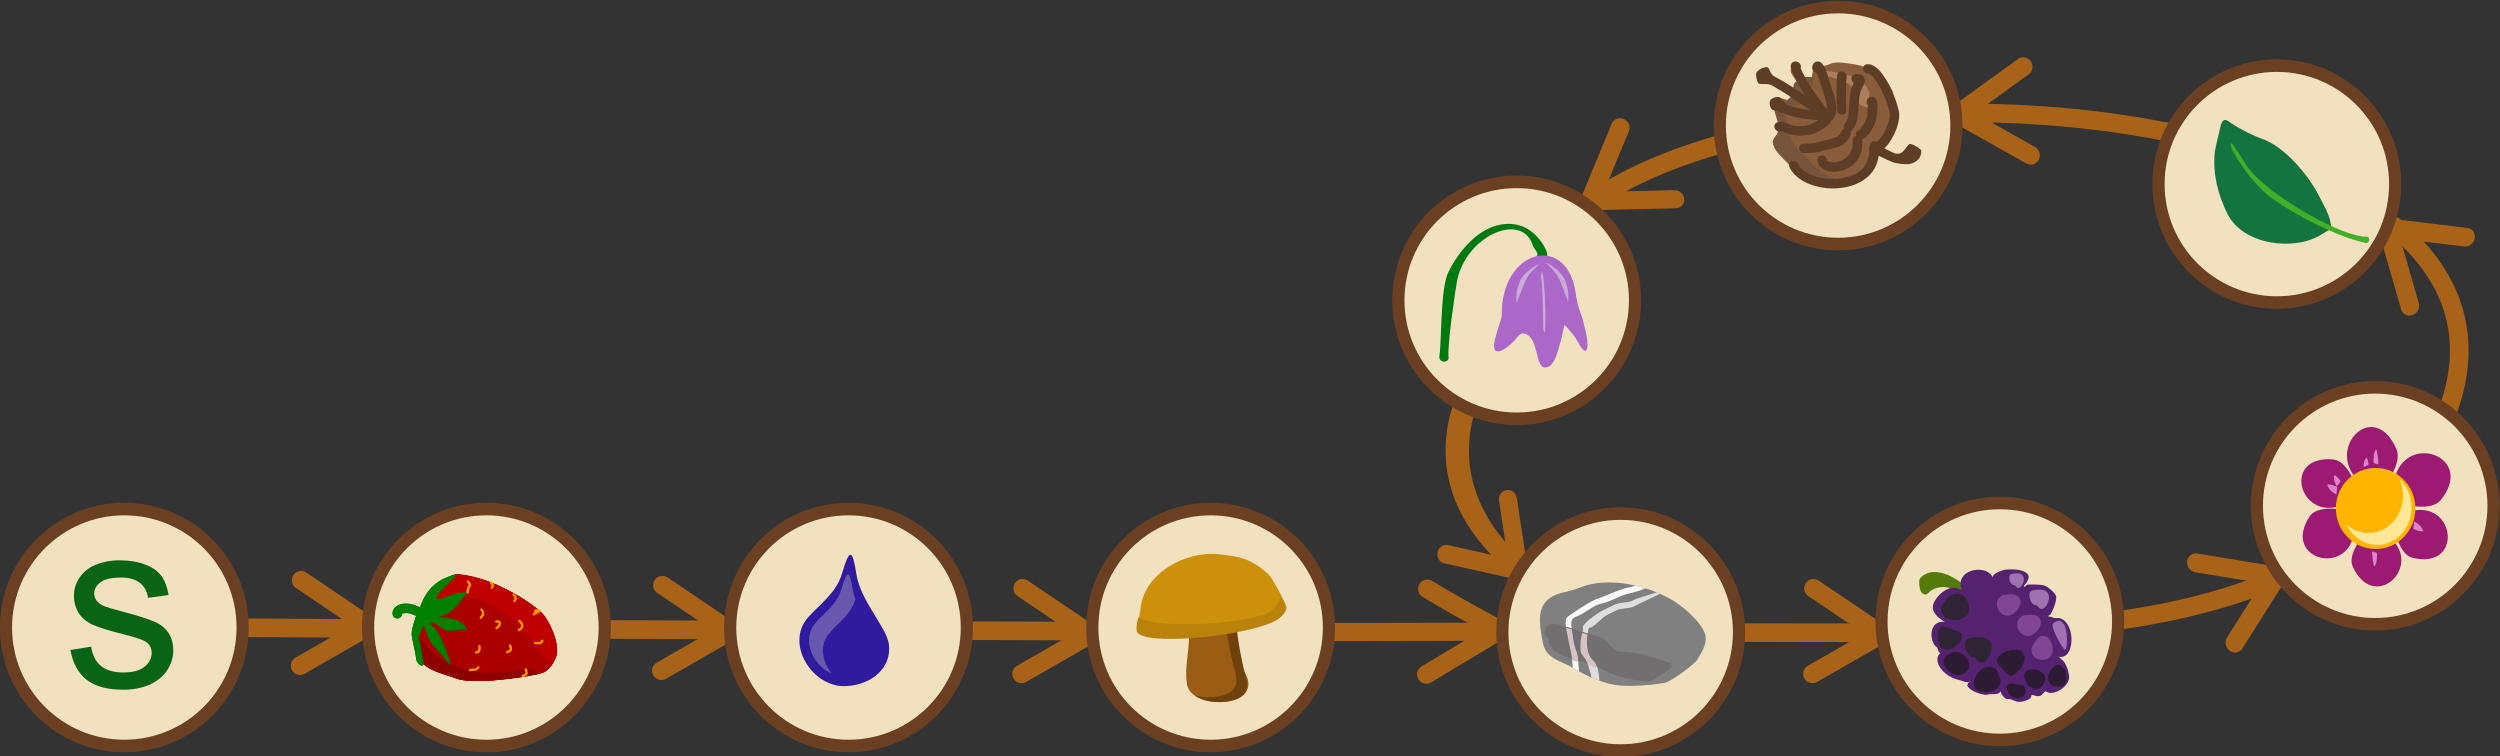 <?xml version="1.0" encoding="UTF-8" standalone="no"?>
<svg
   sodipodi:docname="2022-PH-03-explanation.svg"
   inkscape:version="1.1.1 (3bf5ae0d25, 2021-09-20)"
   id="svg4233"
   version="1.1"
   viewBox="0 0 390.914 118.211"
   height="118.211mm"
   width="390.914mm"
   xmlns:inkscape="http://www.inkscape.org/namespaces/inkscape"
   xmlns:sodipodi="http://sodipodi.sourceforge.net/DTD/sodipodi-0.dtd"
   xmlns="http://www.w3.org/2000/svg"
   xmlns:svg="http://www.w3.org/2000/svg"
   xmlns:rdf="http://www.w3.org/1999/02/22-rdf-syntax-ns#"
   xmlns:cc="http://creativecommons.org/ns#"
   xmlns:dc="http://purl.org/dc/elements/1.1/"
   xmlns:serif="http://www.serif.com/">
  <rect x="0" y="0" width="390.914" height="118.211" fill="#333333" stroke="none"/>
  <defs
     id="defs4227" />
  <sodipodi:namedview
     showgrid="false"
     inkscape:document-rotation="0"
     inkscape:current-layer="layer1"
     inkscape:document-units="mm"
     inkscape:cy="561.42857"
     inkscape:cx="398.57143"
     inkscape:zoom="0.35"
     inkscape:pageshadow="2"
     inkscape:pageopacity="0.0"
     borderopacity="1.0"
     bordercolor="#666666"
     pagecolor="#ffffff"
     id="base"
     inkscape:pagecheckerboard="0"
     inkscape:window-width="2048"
     inkscape:window-height="1017"
     inkscape:window-x="-8"
     inkscape:window-y="-8"
     inkscape:window-maximized="1" />
  <g
     transform="translate(89.624,-89.061)"
     id="layer1"
     inkscape:groupmode="layer"
     inkscape:label="Ebene 1">
    <g
       style="clip-rule:evenodd;fill-rule:evenodd;stroke-linecap:round;stroke-linejoin:round;stroke-miterlimit:1.5"
       transform="matrix(0.265,0,0,0.265,-98.183,-42.022)"
       id="g553">
      <path
         d="m 86.042,864.158 c 5.049,0.288 39.065,0.604 92.212,0.927 21.221,0.129 45.493,0.259 72.188,0.389"
         style="fill:none;stroke:#a96319;stroke-width:10.98px"
         id="path551" />
    </g>
    <path
       d="m -42.697,193.148 10.778,-6.179 -10.614,-7.171"
       style="clip-rule:evenodd;fill:none;fill-rule:evenodd;stroke:#a96319;stroke-width:2.905px;stroke-linecap:round;stroke-linejoin:round;stroke-miterlimit:1.5"
       id="path555" />
    <g
       style="clip-rule:evenodd;fill-rule:evenodd;stroke-linecap:round;stroke-linejoin:round;stroke-miterlimit:1.5"
       transform="matrix(0.265,0,0,0.265,-85.668,9.395)"
       id="g559">
      <path
         d="m 375.314,696.374 40.734,-23.355 -40.117,-27.102"
         style="fill:none;stroke:#a96319;stroke-width:10.98px"
         id="path557" />
    </g>
    <g
       style="clip-rule:evenodd;fill-rule:evenodd;stroke-linecap:round;stroke-linejoin:round;stroke-miterlimit:1.5"
       transform="matrix(0.265,0,0,0.265,-29.336,9.89)"
       id="g563">
      <path
         d="m 375.314,696.374 40.734,-23.355 -40.117,-27.102"
         style="fill:none;stroke:#a96319;stroke-width:10.98px"
         id="path561" />
    </g>
    <g
       style="clip-rule:evenodd;fill-rule:evenodd;stroke-linecap:round;stroke-linejoin:round;stroke-miterlimit:1.5"
       transform="matrix(0.265,0,0,0.265,33.952,9.975)"
       id="g567">
      <path
         d="m 375.314,696.374 42.824,-25.726 c -1.647,-2.64 -13.577,-7.378 -42.207,-24.731"
         style="fill:none;stroke:#a96319;stroke-width:10.98px"
         id="path565" />
    </g>
    <g
       style="clip-rule:evenodd;fill-rule:evenodd;stroke-linecap:round;stroke-linejoin:round;stroke-miterlimit:1.5"
       transform="matrix(0.265,0,0,0.265,94.324,9.89)"
       id="g571">
      <path
         d="m 375.314,696.374 40.734,-23.355 -40.117,-27.102"
         style="fill:none;stroke:#a96319;stroke-width:10.98px"
         id="path569" />
    </g>
    <g
       style="clip-rule:evenodd;fill-rule:evenodd;stroke-linecap:round;stroke-linejoin:round;stroke-miterlimit:1.5"
       transform="matrix(0.232,-0.115,0.122,0.247,87.773,60.762)"
       id="g575">
      <path
         d="m 375.314,696.374 40.734,-23.355 -40.117,-27.102"
         style="fill:none;stroke:#a96319;stroke-width:10.87px"
         id="path573" />
    </g>
    <g
       style="clip-rule:evenodd;fill-rule:evenodd;stroke-linecap:round;stroke-linejoin:round;stroke-miterlimit:1.5"
       transform="matrix(-0.203,-0.16,0.17,-0.216,253.72,336.614)"
       id="g579">
      <path
         d="m 375.314,696.374 40.734,-23.355 -40.117,-27.102"
         style="fill:none;stroke:#a96319;stroke-width:10.87px"
         id="path577" />
    </g>
    <g
       style="clip-rule:evenodd;fill-rule:evenodd;stroke-linecap:round;stroke-linejoin:round;stroke-miterlimit:1.5"
       transform="matrix(-0.267,0.025,-0.026,-0.274,345.064,280.917)"
       id="g583">
      <path
         d="m 375.314,696.374 40.734,-23.355 -40.117,-27.102"
         style="fill:none;stroke:#a96319;stroke-width:10.69px"
         id="path581" />
    </g>
    <g
       style="clip-rule:evenodd;fill-rule:evenodd;stroke-linecap:round;stroke-linejoin:round;stroke-miterlimit:1.5"
       transform="matrix(-0.216,0.157,-0.172,-0.221,364.588,203.937)"
       id="g587">
      <path
         d="m 375.314,696.374 40.734,-23.355 -40.117,-27.102"
         style="fill:none;stroke:#a96319;stroke-width:10.43px"
         id="path585" />
    </g>
    <g
       style="clip-rule:evenodd;fill-rule:evenodd;stroke-linecap:round;stroke-linejoin:round;stroke-miterlimit:1.5"
       transform="matrix(0.203,0.221,-0.213,0.209,206.738,-54.359)"
       id="g591">
      <path
         d="m 383.63,695.233 32.418,-22.214 -30.377,-21.038"
         style="fill:none;stroke:#a96319;stroke-width:9.56px"
         id="path589" />
    </g>
    <g
       style="clip-rule:evenodd;fill-rule:evenodd;stroke-linecap:round;stroke-linejoin:round;stroke-miterlimit:1.5"
       transform="matrix(0.265,0,0,0.265,-98.183,-42.022)"
       id="g595">
      <path
         d="m 390.919,866.077 c 23.948,0.092 48.67,0.184 73.919,0.273"
         style="fill:none;stroke:#a96319;stroke-width:10.98px"
         id="path593" />
    </g>
    <g
       style="clip-rule:evenodd;fill-rule:evenodd;stroke-linecap:round;stroke-linejoin:round;stroke-miterlimit:1.5"
       transform="matrix(0.265,0,0,0.265,-98.183,-42.022)"
       id="g599">
      <path
         d="m 602.991,866.809 c 24.9,0.078 49.883,0.153 74.742,0.226"
         style="fill:none;stroke:#a96319;stroke-width:10.98px"
         id="path597" />
    </g>
    <g
       style="clip-rule:evenodd;fill-rule:evenodd;stroke-linecap:round;stroke-linejoin:round;stroke-miterlimit:1.5"
       transform="matrix(0.343,0,0,-0.328,-162.045,472.406)"
       id="g603">
      <path
         d="m 818.476,867.421 c 25.023,0.064 49.46,0.124 73.067,0.18"
         style="fill:none;stroke:#a96319;stroke-width:8.65px"
         id="path601" />
    </g>
    <g
       style="clip-rule:evenodd;fill-rule:evenodd;stroke-linecap:round;stroke-linejoin:round;stroke-miterlimit:1.5"
       transform="matrix(0.265,0,0,0.265,-98.183,-42.022)"
       id="g607">
      <path
         d="m 1030.99,867.896 c 51.42,0.093 92.68,0.145 118.78,0.145"
         style="fill:none;stroke:#a96319;stroke-width:10.98px"
         id="path605" />
    </g>
    <g
       style="clip-rule:evenodd;fill-rule:evenodd;stroke-linecap:round;stroke-linejoin:round;stroke-miterlimit:1.5"
       transform="matrix(0.265,0,0,0.265,-98.183,-42.022)"
       id="g611">
      <path
         d="m 1284.88,860.394 c 32.39,-4.808 64.33,-12.608 93.03,-25.242"
         style="fill:none;stroke:#a96319;stroke-width:10.98px"
         id="path609" />
    </g>
    <g
       style="clip-rule:evenodd;fill-rule:evenodd;stroke-linecap:round;stroke-linejoin:round;stroke-miterlimit:1.5"
       transform="matrix(0.265,0,0,0.265,-98.183,-42.022)"
       id="g615">
      <path
         d="m 1476.72,736.815 c 16.34,-44.631 1.61,-80.998 -31.91,-108.815"
         style="fill:none;stroke:#a96319;stroke-width:10.98px"
         id="path613" />
    </g>
    <g
       style="clip-rule:evenodd;fill-rule:evenodd;stroke-linecap:round;stroke-linejoin:round;stroke-miterlimit:1.5"
       transform="matrix(0.265,0,0,0.265,-98.183,-42.022)"
       id="g619">
      <path
         d="m 1315.3,573.39 c -40.15,-8.339 -83.98,-12.395 -127.33,-12.071"
         style="fill:none;stroke:#a96319;stroke-width:10.98px"
         id="path617" />
    </g>
    <g
       style="clip-rule:evenodd;fill-rule:evenodd;stroke-linecap:round;stroke-linejoin:round;stroke-miterlimit:1.5"
       transform="matrix(0.265,0,0,0.265,-98.183,-42.022)"
       id="g623">
      <path
         d="m 1187.97,561.319 c -24.45,0.183 -116.83,11.897 -137.2,17.492"
         style="fill:none;stroke:#a96319;stroke-width:10.98px"
         id="path621" />
    </g>
    <g
       style="clip-rule:evenodd;fill-rule:evenodd;stroke-linecap:round;stroke-linejoin:round;stroke-miterlimit:1.5"
       transform="matrix(0.265,0,0,0.265,-98.183,-42.022)"
       id="g627">
      <path
         d="m 1050.77,578.811 c -33.02,9.067 -61.98,21.684 -83.97,37.919"
         style="fill:none;stroke:#a96319;stroke-width:10.98px"
         id="path625" />
    </g>
    <g
       style="clip-rule:evenodd;fill-rule:evenodd;stroke-linecap:round;stroke-linejoin:round;stroke-miterlimit:1.5"
       transform="matrix(0.555,0,0,0.284,-358.483,-56.712)"
       id="g631">
      <path
         d="m 897.044,736.879 c -5.778,34.984 1.206,64.975 14.279,87.559"
         style="fill:none;stroke:#a96319;stroke-width:6.59px"
         id="path629" />
    </g>
    <g
       style="clip-rule:evenodd;fill-rule:evenodd;stroke-linecap:round;stroke-linejoin:round;stroke-miterlimit:1.5"
       transform="matrix(0.426,0,0,0.44,124.415,-193.042)"
       id="g635">
      <ellipse
         cx="92.437"
         cy="865.765"
         rx="43.435"
         ry="42.107"
         style="fill:#f2e1bf;stroke:#6b3f22;stroke-width:4.47px"
         id="ellipse633" />
    </g>
    <g
       style="clip-rule:evenodd;fill-rule:evenodd;stroke-linecap:round;stroke-linejoin:round;stroke-miterlimit:1.5"
       transform="matrix(0.426,0,0,0.44,60.298,-193.752)"
       id="g639">
      <ellipse
         cx="92.437"
         cy="865.765"
         rx="43.435"
         ry="42.107"
         style="fill:#f2e1bf;stroke:#6b3f22;stroke-width:4.47px"
         id="ellipse637" />
    </g>
    <g
       style="clip-rule:evenodd;fill-rule:evenodd;stroke-linecap:round;stroke-linejoin:round;stroke-miterlimit:1.5"
       transform="matrix(0.426,0,0,0.44,3.677,-193.752)"
       id="g643">
      <ellipse
         cx="92.437"
         cy="865.765"
         rx="43.435"
         ry="42.107"
         style="fill:#f2e1bf;stroke:#6b3f22;stroke-width:4.47px"
         id="ellipse641" />
    </g>
    <g
       style="clip-rule:evenodd;fill-rule:evenodd;stroke-linecap:round;stroke-linejoin:round;stroke-miterlimit:1.5"
       transform="matrix(0.426,0,0,0.44,-52.944,-193.752)"
       id="g647">
      <ellipse
         cx="92.437"
         cy="865.765"
         rx="43.435"
         ry="42.107"
         style="fill:#f2e1bf;stroke:#6b3f22;stroke-width:4.47px"
         id="ellipse645" />
    </g>
    <g
       style="clip-rule:evenodd;fill-rule:evenodd;stroke-linecap:round;stroke-linejoin:round;stroke-miterlimit:1.5"
       transform="matrix(0.426,0,0,0.44,-109.565,-193.752)"
       id="g651">
      <ellipse
         cx="92.437"
         cy="865.765"
         rx="43.435"
         ry="42.107"
         style="fill:#f2e1bf;stroke:#6b3f22;stroke-width:4.47px"
         id="ellipse649" />
    </g>
    <g
       style="clip-rule:evenodd;fill-rule:evenodd;stroke-linecap:round;stroke-linejoin:round;stroke-miterlimit:1.5"
       transform="matrix(0.426,0,0,0.44,183.7,-194.701)"
       id="g655">
      <ellipse
         cx="92.437"
         cy="865.765"
         rx="43.435"
         ry="42.107"
         style="fill:#f2e1bf;stroke:#6b3f22;stroke-width:4.47px"
         id="ellipse653" />
    </g>
    <g
       style="clip-rule:evenodd;fill-rule:evenodd;stroke-linecap:round;stroke-linejoin:round;stroke-miterlimit:1.5"
       transform="matrix(0.426,0,0,0.44,242.401,-212.787)"
       id="g659">
      <ellipse
         cx="92.437"
         cy="865.765"
         rx="43.435"
         ry="42.107"
         style="fill:#f2e1bf;stroke:#6b3f22;stroke-width:4.47px"
         id="ellipse657" />
    </g>
    <g
       style="clip-rule:evenodd;fill-rule:evenodd;stroke-linecap:round;stroke-linejoin:round;stroke-miterlimit:1.5"
       transform="matrix(0.426,0,0,0.44,227.018,-263.09)"
       id="g663">
      <ellipse
         cx="92.437"
         cy="865.765"
         rx="43.435"
         ry="42.107"
         style="fill:#f2e1bf;stroke:#6b3f22;stroke-width:4.47px"
         id="ellipse661" />
    </g>
    <g
       style="clip-rule:evenodd;fill-rule:evenodd;stroke-linecap:round;stroke-linejoin:round;stroke-miterlimit:1.5"
       transform="matrix(0.426,0,0,0.44,158.417,-272.245)"
       id="g667">
      <ellipse
         cx="92.437"
         cy="865.765"
         rx="43.435"
         ry="42.107"
         style="fill:#f2e1bf;stroke:#6b3f22;stroke-width:4.47px"
         id="ellipse665" />
    </g>
    <g
       style="clip-rule:evenodd;fill-rule:evenodd;stroke-linecap:round;stroke-linejoin:round;stroke-miterlimit:1.5"
       transform="matrix(0.426,0,0,0.44,108.158,-244.916)"
       id="g671">
      <ellipse
         cx="92.437"
         cy="865.765"
         rx="43.435"
         ry="42.107"
         style="fill:#f2e1bf;stroke:#6b3f22;stroke-width:4.47px"
         id="ellipse669" />
    </g>
    <g
       style="clip-rule:evenodd;fill-rule:evenodd;stroke-linecap:round;stroke-linejoin:round;stroke-miterlimit:1.5"
       transform="matrix(0.265,0,0,0.265,-160.998,-81.046)"
       id="g752">
      <g
         aria-label="s"
         id="text750"
         style="font-size:140.898px;font-family:ArialMT, Arial, sans-serif;fill:#0a6415">
        <path
           d="m 310.887,1025.431 12.246,-1.926 q 1.032,7.361 5.71,11.283 4.747,3.921 13.209,3.921 8.531,0 12.659,-3.44 4.128,-3.509 4.128,-8.187 0,-4.197 -3.646,-6.605 -2.546,-1.651 -12.659,-4.197 -13.622,-3.44 -18.919,-5.917 -5.229,-2.546 -7.981,-6.949 -2.683,-4.472 -2.683,-9.838 0,-4.885 2.202,-9.013 2.27,-4.197 6.123,-6.949 2.89,-2.133 7.843,-3.577 5.022,-1.514 10.732,-1.514 8.6,0 15.067,2.477 6.536,2.477 9.632,6.742 3.096,4.197 4.265,11.283 l -12.108,1.651 q -0.826,-5.641 -4.816,-8.806 -3.921,-3.165 -11.145,-3.165 -8.531,0 -12.177,2.821 -3.646,2.821 -3.646,6.605 0,2.408 1.514,4.334 1.514,1.995 4.747,3.302 1.858,0.688 10.939,3.165 13.14,3.509 18.3,5.779 5.229,2.201 8.187,6.467 2.958,4.266 2.958,10.595 0,6.192 -3.646,11.696 -3.577,5.435 -10.388,8.462 -6.811,2.958 -15.411,2.958 -14.241,0 -21.74,-5.917 -7.43,-5.917 -9.494,-17.543 z"
           style="font-size:140.898px;font-family:ArialMT, Arial, sans-serif;fill:#0a6415"
           id="path1064" />
      </g>
    </g>
    <g
       style="clip-rule:evenodd;fill-rule:evenodd;stroke-linecap:round;stroke-linejoin:round;stroke-miterlimit:1.5"
       transform="matrix(0.265,0,0,0.265,-85.05,88.985)"
       id="g820">
      <g
         id="g23041"
         serif:id="g2304"
         transform="matrix(1.346,-0.068,0.069,1.356,-194.854,28.935)">
        <g
           id="g22751"
           serif:id="g2275">
          <path
             id="path21171"
             serif:id="path2117"
             d="m 355,262.5 c 3.9,3.5 8.6,15.4 6.1,20.5 -1.4,2.8 -3.6,6 -6.8,6.6 -9.3,1.7 -30.6,3.4 -37.4,0.3 -4.2,-1.9 -9,-3 -12.7,-5.9 -4.9,-3.8 -4.6,-11.1 -3.6,-16.7 0.8,-4.6 3,-8.7 6.2,-12.2 3.8,-4.2 8.2,-10.9 13.4,-10.2 9.5,1.3 18.3,5.7 26.2,10.9 3,2 5.9,4.2 8.6,6.7 z"
             style="fill:#aa0000;fill-rule:nonzero" />
          <path
             id="path21331"
             serif:id="path2133"
             d="m 319.2,244.9 c -4.7,0.2 -8.8,6.3 -12.4,10.2 -0.6,0.6 -1.1,1.3 -1.6,1.9 h 0.3 c 29.3,-13.1 47.5,21.6 53.2,29.7 1,-1.2 1.8,-2.5 2.4,-3.8 2.5,-5.1 -2.2,-17 -6.1,-20.5 -2.7,-2.4 -5.6,-4.7 -8.6,-6.7 -8,-5.1 -16.7,-9.6 -26.2,-10.9 -0.4,0.1 -0.7,0.1 -1,0.1 z"
             style="fill:#bf0000;fill-rule:nonzero" />
          <path
             id="path21651"
             serif:id="path2165"
             d="m 300.4,268.8 c -0.7,5.4 -0.6,11.7 3.8,15.2 3.7,2.9 8.5,4 12.7,5.9 6.6,3 26.4,1.5 36.2,-0.1 0.1,-0.3 0.1,-0.6 0,-0.8 -0.8,-1.1 -4.3,-1.3 -5.5,-1.6 -25.1,4.1 -40.7,-5.4 -47.2,-18.6 z"
             style="fill:#8e0000;fill-rule:nonzero" />
          <path
             id="path11741"
             serif:id="path1174"
             d="m 329.563,260.084 c -0.111,0.008 -0.215,0.051 -0.299,0.123 -0.115,0.098 -0.182,0.242 -0.182,0.393 0,0.124 0.045,0.244 0.125,0.338 0.533,0.621 0.601,1.006 0.504,1.402 -0.097,0.396 -0.449,0.867 -0.977,1.394 -0.2,0.201 -0.2,0.53 0,0.731 0.201,0.2 0.53,0.2 0.731,0 0.572,-0.572 1.072,-1.15 1.25,-1.879 0.178,-0.729 -0.055,-1.544 -0.723,-2.322 -0.106,-0.125 -0.266,-0.192 -0.429,-0.18 z"
             style="fill:#ff9b00;fill-rule:nonzero" />
          <path
             id="path11701"
             serif:id="path1170"
             d="m 335.738,265.586 c -0.258,0.031 -0.455,0.253 -0.455,0.513 0,0.021 0.002,0.042 0.004,0.063 0.034,0.281 0.293,0.485 0.574,0.451 0.545,-0.065 0.793,0.042 0.868,0.106 0.074,0.064 0.102,0.134 0.062,0.347 -0.08,0.426 -0.627,1.131 -1.184,1.354 -0.262,0.106 -0.392,0.409 -0.287,0.672 0.105,0.263 0.409,0.394 0.672,0.289 0.943,-0.377 1.647,-1.224 1.817,-2.123 0.084,-0.45 -0.012,-0.985 -0.407,-1.324 -0.394,-0.34 -0.958,-0.433 -1.664,-0.348 z"
             style="fill:#ff9b00;fill-rule:nonzero" />
          <path
             id="path11661"
             serif:id="path1166"
             d="m 345.91,265.783 c -0.152,-0.003 -0.297,0.06 -0.398,0.174 -0.083,0.094 -0.129,0.216 -0.129,0.342 0,0.149 0.064,0.29 0.176,0.389 0.782,0.69 1.055,1.298 1.013,1.753 -0.041,0.456 -0.392,0.942 -1.302,1.397 -0.254,0.126 -0.359,0.439 -0.233,0.693 0.127,0.253 0.44,0.357 0.694,0.231 1.089,-0.545 1.789,-1.307 1.873,-2.227 0.083,-0.919 -0.444,-1.813 -1.362,-2.623 -0.092,-0.081 -0.209,-0.126 -0.332,-0.129 z"
             style="fill:#ff9b00;fill-rule:nonzero" />
          <path
             id="path11621"
             serif:id="path1162"
             d="m 341.316,276.283 c -0.069,-0.002 -0.138,0.01 -0.203,0.035 -0.198,0.077 -0.33,0.27 -0.33,0.483 0,0.064 0.012,0.127 0.035,0.187 0.331,0.851 0.334,1.289 0.225,1.494 -0.109,0.206 -0.459,0.425 -1.262,0.614 -0.233,0.055 -0.399,0.264 -0.399,0.503 0,0.041 0.005,0.081 0.014,0.12 0.066,0.275 0.346,0.449 0.622,0.385 0.897,-0.212 1.598,-0.492 1.939,-1.137 0.341,-0.645 0.193,-1.405 -0.176,-2.354 -0.074,-0.192 -0.258,-0.323 -0.465,-0.33 z"
             style="fill:#ff9b00;fill-rule:nonzero" />
          <path
             id="path11581"
             serif:id="path1158"
             d="m 327.902,275.883 c -0.029,0 -0.059,0.003 -0.088,0.008 -0.278,0.047 -0.469,0.315 -0.423,0.594 0.087,0.524 0.049,1.116 -0.125,1.502 -0.175,0.385 -0.388,0.595 -0.965,0.595 0,0 0,0 -10e-4,0 -0.283,0 -0.517,0.234 -0.517,0.518 v 0 c 0,0.284 0.234,0.517 0.517,0.517 10e-4,0 10e-4,0 10e-4,0 0.922,0 1.607,-0.538 1.908,-1.203 0.3,-0.664 0.314,-1.424 0.201,-2.099 -0.041,-0.248 -0.257,-0.431 -0.508,-0.432 z"
             style="fill:#ff9b00;fill-rule:nonzero" />
          <path
             id="path11541"
             serif:id="path1154"
             d="m 326.883,285.082 c -0.174,0.006 -0.333,0.098 -0.424,0.246 -0.304,0.494 -0.681,0.614 -1.27,0.67 -0.588,0.056 -1.322,-0.025 -2.068,0.09 -0.28,0.043 -0.475,0.31 -0.432,0.59 0.039,0.251 0.257,0.439 0.512,0.439 0.026,0 0.052,-0.002 0.078,-0.006 0.555,-0.085 1.27,-0.014 2.006,-0.084 0.736,-0.069 1.559,-0.35 2.055,-1.156 0.148,-0.241 0.073,-0.562 -0.168,-0.711 -0.087,-0.054 -0.187,-0.081 -0.289,-0.078 z"
             style="fill:#ff9b00;fill-rule:nonzero" />
          <path
             id="path11501"
             serif:id="path1150"
             d="m 355.514,274.883 c -0.261,-0.007 -0.488,0.185 -0.526,0.443 -0.03,0.209 -0.095,0.286 -0.246,0.379 -0.15,0.093 -0.405,0.165 -0.701,0.191 -0.592,0.054 -1.301,-0.056 -1.668,-0.109 -0.024,-0.003 -0.049,-0.005 -0.074,-0.005 -0.256,0 -0.476,0.191 -0.512,0.445 -0.003,0.024 -0.005,0.049 -0.005,0.073 0,0.257 0.191,0.477 0.445,0.513 0.332,0.047 1.125,0.186 1.908,0.115 0.391,-0.036 0.793,-0.12 1.152,-0.342 0.359,-0.222 0.655,-0.623 0.725,-1.113 0.039,-0.281 -0.159,-0.544 -0.44,-0.584 -0.019,-0.003 -0.039,-0.005 -0.058,-0.006 z"
             style="fill:#ff9b00;fill-rule:nonzero" />
          <path
             id="path11461"
             serif:id="path1146"
             d="m 324.303,247.582 c -0.11,0 -0.218,0.035 -0.307,0.1 -0.134,0.097 -0.214,0.253 -0.214,0.419 0,0.109 0.035,0.215 0.099,0.303 0.395,0.544 0.632,0.9 0.738,1.102 0.107,0.202 0.049,0.159 0.09,0.06 0.041,-0.098 0.011,-0.038 -0.147,0.1 -0.157,0.138 -0.374,0.371 -0.533,0.721 -10e-4,0.003 -0.002,0.006 -0.004,0.01 -0.34,0.793 -0.437,1.618 -0.627,2.379 -0.068,0.275 0.102,0.558 0.377,0.627 0.276,0.068 0.559,-0.102 0.627,-0.377 0.209,-0.837 0.312,-1.607 0.571,-2.213 0.09,-0.198 0.171,-0.28 0.273,-0.369 0.102,-0.09 0.292,-0.174 0.42,-0.485 0.128,-0.311 0.026,-0.634 -0.133,-0.935 -0.159,-0.302 -0.41,-0.672 -0.814,-1.229 -0.097,-0.133 -0.252,-0.212 -0.416,-0.213 z"
             style="fill:#ff9b00;fill-rule:nonzero" />
          <path
             id="path11421"
             serif:id="path1142"
             d="m 334.416,248.684 c -0.152,-0.005 -0.298,0.057 -0.4,0.17 -0.19,0.211 -0.172,0.54 0.039,0.73 0.478,0.431 0.602,0.665 0.605,0.709 0.002,0.022 0.002,0.056 -0.062,0.168 -0.065,0.112 -0.195,0.282 -0.385,0.496 -0.084,0.095 -0.131,0.217 -0.131,0.344 0,0.148 0.063,0.288 0.174,0.387 0.095,0.084 0.217,0.13 0.344,0.13 0.147,0 0.288,-0.063 0.386,-0.173 0.21,-0.236 0.381,-0.443 0.51,-0.668 0.129,-0.226 0.219,-0.492 0.195,-0.77 -0.046,-0.556 -0.424,-0.922 -0.945,-1.391 -0.091,-0.082 -0.208,-0.129 -0.33,-0.132 z"
             style="fill:#ff9b00;fill-rule:nonzero" />
          <path
             id="path11381"
             serif:id="path1138"
             d="m 343.982,254.283 c -0.13,0.005 -0.255,0.058 -0.347,0.151 -0.097,0.097 -0.152,0.228 -0.152,0.366 0,0.137 0.055,0.269 0.152,0.366 0.346,0.347 0.578,0.742 0.629,1.074 0.051,0.333 -0.014,0.618 -0.41,0.975 -0.211,0.19 -0.228,0.52 -0.038,0.73 0.19,0.211 0.52,0.229 0.731,0.039 0.603,-0.543 0.839,-1.257 0.74,-1.9 -0.099,-0.642 -0.468,-1.197 -0.922,-1.65 -0.101,-0.101 -0.24,-0.156 -0.383,-0.151 z"
             style="fill:#ff9b00;fill-rule:nonzero" />
          <path
             id="path11341"
             serif:id="path1134"
             d="m 353.037,261.709 c -0.255,0.085 -0.448,0.408 -0.465,0.604 -0.016,0.195 0.022,0.322 0.051,0.437 0.045,0.178 0.047,0.227 0.066,0.223 -0.027,0.025 -0.018,0.017 -0.064,0.048 -0.103,0.071 -0.235,0.15 -0.35,0.213 -0.05,0.028 -0.068,0.036 -0.109,0.057 -0.033,0.018 -0.065,0.029 -0.098,0.047 -0.003,10e-4 -0.003,0.003 -0.006,0.004 -0.005,0.002 -0.009,0.003 -0.013,0.006 -0.021,0.01 -0.045,0.024 -0.065,0.035 0,0 -10e-4,0 -0.002,0 v 0.002 c 0,0.004 0.074,0.955 0.074,0.955 0,0 0.188,0.022 0.188,0.022 0,0 0.07,-0.008 0.07,-0.008 0,-10e-4 0.044,-0.011 0.055,-0.014 0.022,-0.007 0.031,-0.011 0.039,-0.014 0.031,-0.012 0.038,-0.017 0.055,-0.025 0.04,-0.019 0.119,-0.063 0.187,-0.098 0.842,-0.461 1.694,-0.845 2.561,-1.23 0.018,-0.009 0.035,-0.018 0.052,-0.028 0.035,-0.021 0.067,-0.046 0.096,-0.074 0.015,-0.014 0.028,-0.029 0.041,-0.045 0.013,-0.015 0.024,-0.032 0.035,-0.049 0.022,-0.033 0.04,-0.069 0.053,-0.107 0.009,-0.027 0.017,-0.056 0.021,-0.084 0.003,-0.016 0.005,-0.033 0.006,-0.049 0.001,-0.01 0.002,-0.019 0.002,-0.029 0,-0.015 0,-0.029 -0.002,-0.043 -10e-4,-0.021 -0.004,-0.041 -0.008,-0.061 -0.003,-0.017 -0.007,-0.034 -0.011,-0.051 -10e-4,-0.002 -0.002,-0.005 -0.002,-0.008 -0.004,-0.01 -0.008,-0.02 -0.012,-0.031 -0.003,-0.008 -0.006,-0.017 -0.01,-0.025 -0.008,-0.018 -0.017,-0.036 -0.027,-0.053 -0.021,-0.035 -0.046,-0.067 -0.075,-0.096 -0.013,-0.014 -0.027,-0.028 -0.043,-0.041 0,0 -10e-4,0 -0.002,0 -0.015,-0.012 -0.031,-0.024 -0.048,-0.035 -0.034,-0.021 -0.07,-0.039 -0.108,-0.052 -0.019,-0.007 -0.039,-0.013 -0.058,-0.018 -0.009,-0.002 -0.017,-0.003 -0.026,-0.004 0,0 -10e-4,0 -0.002,0 -0.217,-0.037 -0.502,-0.152 -0.84,-0.25 -0.338,-0.099 -0.759,-0.18 -1.207,-0.031 z m -1.058,1.678 c -0.013,0.007 -0.015,0.006 -0.038,0.019 -0.01,0.006 -0.054,0.039 -0.054,0.039 0,0 -0.039,0.033 -0.039,0.034 0,0 -0.073,0.091 -0.073,0.091 0,0 0.196,-0.176 0.203,-0.183 z"
             style="fill:#ff9b00;fill-rule:nonzero" />
          <path
             id="path11301"
             serif:id="path1130"
             d="m 347.615,286.982 c -0.069,-0.002 -0.138,0.01 -0.203,0.036 -0.198,0.077 -0.33,0.269 -0.33,0.482 0,0.064 0.012,0.128 0.035,0.188 0.331,0.85 0.335,1.291 0.227,1.496 -0.109,0.205 -0.459,0.424 -1.262,0.613 -0.276,0.065 -0.449,0.345 -0.385,0.621 0.065,0.276 0.346,0.449 0.621,0.385 0.898,-0.211 1.598,-0.49 1.94,-1.135 0.341,-0.645 0.193,-1.406 -0.176,-2.355 -0.075,-0.194 -0.259,-0.324 -0.467,-0.331 z"
             style="fill:#ff9b00;fill-rule:nonzero" />
          <path
             id="path21191"
             serif:id="path2119"
             d="m 319.7,244.8 c -0.8,-0.1 -6.7,1.4 -8.9,3.2 -3.6,2.3 -6.3,6 -7.8,10 -0.1,0.1 -0.2,0.1 -0.3,0.2 h -0.1 c -2.2,-1.2 -4.5,-2 -7.3,-1.8 -0.9,0.1 -1.7,0.3 -2.7,0.9 -0.5,0.3 -1,0.6 -1.4,1.3 -0.4,0.6 -0.7,1.6 -0.5,2.4 0.2,1.1 1.3,1.8 2.5,1.6 0.9,-0.2 1.5,-0.9 1.6,-1.8 0.3,-0.1 0.7,-0.3 0.8,-0.3 1.9,-0.2 3.1,0.3 5,1.3 0.1,0 0.2,0.1 0.3,0.1 -3.7,9.7 -2.2,6.7 -0.9,18.6 -0.3,1.5 2.4,4.5 3.2,2.4 -0.2,-2.2 -0.8,-4.3 -0.8,-6.5 -0.8,-6.4 -1.6,-4 0.7,-8.3 1.4,-4.5 1.6,1.2 2.4,3.2 1.8,3.9 4.8,7 7.5,10.3 0.1,1 2.3,3.8 1.7,1.2 -1.1,-5.2 -3,-10.3 -5.6,-15 -1.1,-1.4 -2.8,-2 -1.8,-2.7 1,-0.6 4.6,3 6.6,3.8 3,0.9 6.3,-0.9 9.1,0.5 -0.4,-0.8 -1.5,-3.1 -1.9,-3.3 -3.4,-2.4 -7.5,-2.9 -11.8,-3.2 h -2.5 l 0.1,-0.1 c 0.2,0 0.3,0.1 0.4,0.1 0.7,0 1.3,0.1 2,0.1 7.2,-0.4 10.4,-5.4 14.4,-10.1 -6.1,-1.1 -12,3.5 -13.3,1.9 -1,-1.5 5,-5.3 9.3,-10 0.1,0.1 0.1,0.1 0,0 z m 3.4,24.6 c 0.2,0.4 0.2,0.5 0,0 z"
             style="fill:#008000;fill-rule:nonzero" />
        </g>
      </g>
      <g
         id="path2117-31"
         serif:id="path2117-3"
         transform="matrix(1.346,-0.068,0.069,1.356,-482.809,-41.542)">
        <path
           d="m 565.768,325.111 c 3.9,3.5 8.6,15.4 6.1,20.5 -1.4,2.8 -3.6,6 -6.8,6.6 -9.3,1.7 -30.6,3.4 -37.4,0.3 -4.2,-1.9 -9,-3 -12.7,-5.9 -4.9,-3.8 -4.6,-11.1 -3.6,-16.7 0.8,-4.6 3,-8.7 6.2,-12.2 3.8,-4.2 8.2,-10.9 13.4,-10.2 9.5,1.3 18.3,5.7 26.2,10.9 3,2 5.9,4.2 8.6,6.7 z"
           style="fill:#aa0000;fill-rule:nonzero"
           id="path772" />
      </g>
      <g
         id="path2133-51"
         serif:id="path2133-5"
         transform="matrix(1.346,-0.068,0.069,1.356,-482.809,-41.542)">
        <path
           d="m 529.968,307.511 c -4.7,0.2 -8.8,6.3 -12.4,10.2 -0.6,0.6 -1.1,1.3 -1.6,1.9 h 0.3 c 29.3,-13.1 47.5,21.6 53.2,29.7 1,-1.2 1.8,-2.5 2.4,-3.8 2.5,-5.1 -2.2,-17 -6.1,-20.5 -2.7,-2.4 -5.6,-4.7 -8.6,-6.7 -8,-5.1 -16.7,-9.6 -26.2,-10.9 -0.4,0.1 -0.7,0.1 -1,0.1 z"
           style="fill:#bf0000;fill-rule:nonzero"
           id="path775" />
      </g>
      <g
         id="path2165-11"
         serif:id="path2165-1"
         transform="matrix(1.346,-0.068,0.069,1.356,-482.809,-41.542)">
        <path
           d="m 511.168,331.411 c -0.7,5.4 -0.6,11.7 3.8,15.2 3.7,2.9 8.5,4 12.7,5.9 6.6,3 26.4,1.5 36.2,-0.1 0.1,-0.3 0.1,-0.6 0,-0.8 -0.8,-1.1 -4.3,-1.3 -5.5,-1.6 -25.1,4.1 -40.7,-5.4 -47.2,-18.6 z"
           style="fill:#8e0000;fill-rule:nonzero"
           id="path778" />
      </g>
      <g
         id="path11261"
         serif:id="path1126"
         transform="matrix(1.346,-0.068,0.069,1.356,-482.809,-41.542)">
        <path
           d="m 540.33,322.695 c -0.11,0.008 -0.215,0.051 -0.299,0.123 -0.214,0.185 -0.239,0.514 -0.054,0.729 0.532,0.621 0.598,1.008 0.502,1.404 -0.097,0.396 -0.449,0.867 -0.977,1.395 -0.2,0.2 -0.2,0.53 0,0.73 0.097,0.097 0.229,0.152 0.366,0.152 0.138,0 0.269,-0.055 0.366,-0.152 0.573,-0.572 1.072,-1.15 1.25,-1.879 0.179,-0.729 -0.055,-1.543 -0.722,-2.322 -0.107,-0.125 -0.268,-0.192 -0.432,-0.18 z"
           style="fill:#ff9b00;fill-rule:nonzero"
           id="path781" />
      </g>
      <g
         id="path11221"
         serif:id="path1122"
         transform="matrix(1.346,-0.068,0.069,1.356,-482.809,-41.542)">
        <path
           d="m 546.506,328.197 c -0.259,0.032 -0.455,0.253 -0.455,0.514 0,0.021 10e-4,0.042 0.004,0.062 0.031,0.259 0.253,0.455 0.513,0.455 0.021,0 0.042,-0.001 0.063,-0.003 0.545,-0.066 0.791,0.041 0.865,0.105 0.075,0.064 0.105,0.135 0.065,0.348 -0.081,0.426 -0.627,1.131 -1.184,1.353 -0.264,0.105 -0.394,0.409 -0.289,0.672 0.105,0.264 0.408,0.394 0.672,0.289 0.943,-0.377 1.647,-1.224 1.816,-2.123 0.085,-0.449 -0.01,-0.985 -0.404,-1.324 -0.394,-0.339 -0.961,-0.432 -1.666,-0.348 z"
           style="fill:#ff9b00;fill-rule:nonzero"
           id="path784" />
      </g>
      <g
         id="path11181"
         serif:id="path1118"
         transform="matrix(1.346,-0.068,0.069,1.356,-482.809,-41.542)">
        <path
           d="m 556.68,328.395 c -0.152,-0.004 -0.298,0.06 -0.399,0.173 -0.083,0.095 -0.13,0.217 -0.13,0.343 0,0.148 0.064,0.29 0.175,0.388 0.782,0.69 1.055,1.298 1.014,1.754 -0.042,0.455 -0.392,0.941 -1.303,1.396 -0.253,0.127 -0.357,0.44 -0.23,0.694 0.127,0.253 0.44,0.357 0.693,0.23 1.089,-0.545 1.787,-1.309 1.871,-2.228 0.084,-0.92 -0.443,-1.812 -1.361,-2.622 -0.092,-0.08 -0.209,-0.126 -0.33,-0.128 z"
           style="fill:#ff9b00;fill-rule:nonzero"
           id="path787" />
      </g>
      <g
         id="path11141"
         serif:id="path1114"
         transform="matrix(1.346,-0.068,0.069,1.356,-482.809,-41.542)">
        <path
           d="m 552.084,338.895 c -0.069,-0.002 -0.138,0.009 -0.203,0.035 -0.199,0.077 -0.33,0.269 -0.33,0.482 0,0.064 0.012,0.128 0.035,0.188 0.331,0.851 0.333,1.289 0.225,1.494 -0.109,0.205 -0.458,0.424 -1.26,0.613 -0.234,0.054 -0.401,0.264 -0.401,0.504 0,0.04 0.005,0.08 0.014,0.119 0.055,0.233 0.264,0.399 0.504,0.399 0.04,0 0.08,-0.005 0.119,-0.014 0.897,-0.211 1.598,-0.492 1.94,-1.137 0.341,-0.645 0.193,-1.404 -0.176,-2.353 -0.075,-0.194 -0.26,-0.324 -0.467,-0.33 z"
           style="fill:#ff9b00;fill-rule:nonzero"
           id="path790" />
      </g>
      <g
         id="path11101"
         serif:id="path1110"
         transform="matrix(1.346,-0.068,0.069,1.356,-482.809,-41.542)">
        <path
           d="m 538.67,338.494 c -0.029,0 -0.058,0.002 -0.086,0.006 -0.249,0.041 -0.433,0.258 -0.433,0.511 0,0.028 0.003,0.057 0.007,0.085 0.088,0.524 0.052,1.116 -0.123,1.502 -0.174,0.386 -0.389,0.596 -0.967,0.596 0,-0.001 0,-0.001 0,-0.001 -0.284,0 -0.517,0.234 -0.517,0.518 v 0 c 0,0.284 0.233,0.518 0.517,0.518 0,0 0,0 0,0 0.923,0 1.608,-0.541 1.909,-1.205 0.3,-0.665 0.313,-1.422 0.201,-2.098 -0.042,-0.247 -0.257,-0.431 -0.508,-0.432 z"
           style="fill:#ff9b00;fill-rule:nonzero"
           id="path793" />
      </g>
      <g
         id="path11061"
         serif:id="path1106"
         transform="matrix(1.346,-0.068,0.069,1.356,-482.809,-41.542)">
        <path
           d="m 537.652,347.693 c -0.173,0.006 -0.333,0.099 -0.423,0.246 -0.304,0.494 -0.683,0.615 -1.272,0.67 -0.589,0.056 -1.321,-0.025 -2.066,0.09 -0.252,0.038 -0.44,0.257 -0.44,0.512 0,0.026 0.002,0.052 0.006,0.078 0.038,0.252 0.257,0.44 0.511,0.44 0.027,0 0.053,-0.002 0.079,-0.006 0.554,-0.086 1.272,-0.015 2.008,-0.084 0.736,-0.07 1.558,-0.35 2.054,-1.157 0.149,-0.241 0.072,-0.562 -0.17,-0.711 -0.086,-0.053 -0.185,-0.08 -0.287,-0.078 z"
           style="fill:#ff9b00;fill-rule:nonzero"
           id="path796" />
      </g>
      <g
         id="path11021"
         serif:id="path1102"
         transform="matrix(1.346,-0.068,0.069,1.356,-482.809,-41.542)">
        <path
           d="m 566.281,337.494 c -0.261,-0.007 -0.488,0.185 -0.525,0.444 -0.03,0.209 -0.096,0.285 -0.246,0.378 -0.151,0.094 -0.406,0.165 -0.701,0.192 -0.592,0.054 -1.301,-0.057 -1.668,-0.11 -0.281,-0.039 -0.544,0.159 -0.584,0.44 -0.004,0.024 -0.006,0.049 -0.006,0.074 0,0.256 0.191,0.476 0.445,0.512 0.333,0.047 1.123,0.186 1.906,0.115 0.392,-0.036 0.794,-0.121 1.153,-0.344 0.358,-0.222 0.656,-0.62 0.726,-1.111 0.04,-0.281 -0.159,-0.544 -0.439,-0.584 -0.02,-0.003 -0.04,-0.005 -0.061,-0.006 z"
           style="fill:#ff9b00;fill-rule:nonzero"
           id="path799" />
      </g>
      <g
         id="path10981"
         serif:id="path1098"
         transform="matrix(1.346,-0.068,0.069,1.356,-482.809,-41.542)">
        <path
           d="m 535.072,310.193 c -0.111,0 -0.219,0.035 -0.308,0.1 -0.23,0.167 -0.281,0.493 -0.114,0.723 0.396,0.543 0.63,0.899 0.737,1.101 0.106,0.202 0.051,0.157 0.092,0.059 0.04,-0.099 0.01,-0.037 -0.147,0.101 -0.157,0.138 -0.376,0.371 -0.535,0.721 -10e-4,0.003 -0.003,0.007 -0.004,0.01 -0.34,0.793 -0.437,1.616 -0.627,2.377 -0.011,0.041 -0.016,0.084 -0.016,0.127 0,0.237 0.163,0.445 0.393,0.502 0.275,0.068 0.558,-0.102 0.627,-0.377 0.209,-0.835 0.313,-1.605 0.57,-2.211 l 0.002,-0.002 c 0.091,-0.198 0.172,-0.28 0.274,-0.369 0.102,-0.09 0.289,-0.174 0.418,-0.485 0.128,-0.31 0.028,-0.636 -0.131,-0.937 -0.159,-0.301 -0.412,-0.67 -0.817,-1.227 -0.096,-0.132 -0.25,-0.211 -0.414,-0.212 z"
           style="fill:#ff9b00;fill-rule:nonzero"
           id="path802" />
      </g>
      <g
         id="path10941"
         serif:id="path1094"
         transform="matrix(1.346,-0.068,0.069,1.356,-482.809,-41.542)">
        <path
           d="m 545.125,311.295 c -0.131,0.011 -0.254,0.072 -0.342,0.17 -0.189,0.211 -0.172,0.541 0.039,0.73 0.479,0.431 0.602,0.665 0.606,0.709 0.002,0.022 0.004,0.056 -0.061,0.168 -0.064,0.113 -0.194,0.282 -0.385,0.496 -0.187,0.212 -0.167,0.541 0.043,0.729 0.095,0.084 0.218,0.131 0.344,0.131 0.148,0 0.289,-0.064 0.387,-0.174 0.209,-0.236 0.378,-0.441 0.508,-0.666 0.129,-0.225 0.218,-0.492 0.195,-0.77 -0.046,-0.556 -0.424,-0.923 -0.945,-1.392 -0.106,-0.096 -0.247,-0.143 -0.389,-0.131 z"
           style="fill:#ff9b00;fill-rule:nonzero"
           id="path805" />
      </g>
      <g
         id="path10901"
         serif:id="path1090"
         transform="matrix(1.346,-0.068,0.069,1.356,-482.809,-41.542)">
        <path
           d="m 554.752,316.895 c -0.131,0.003 -0.256,0.057 -0.35,0.15 -0.097,0.097 -0.152,0.229 -0.152,0.366 0,0.137 0.055,0.269 0.152,0.366 0.347,0.347 0.578,0.742 0.629,1.075 0.051,0.332 -0.011,0.617 -0.408,0.974 -0.211,0.19 -0.229,0.52 -0.039,0.731 0.19,0.211 0.519,0.228 0.73,0.039 0.604,-0.543 0.84,-1.258 0.741,-1.901 -0.099,-0.642 -0.467,-1.197 -0.92,-1.65 -0.102,-0.101 -0.24,-0.155 -0.383,-0.15 z"
           style="fill:#ff9b00;fill-rule:nonzero"
           id="path808" />
      </g>
      <g
         id="path10861"
         serif:id="path1086"
         transform="matrix(1.346,-0.068,0.069,1.356,-482.809,-41.542)">
        <path
           d="m 563.805,324.32 c -0.255,0.085 -0.449,0.408 -0.465,0.604 -0.016,0.196 0.022,0.323 0.051,0.437 0.044,0.178 0.049,0.227 0.068,0.223 -0.028,0.025 -0.018,0.017 -0.064,0.049 -0.103,0.07 -0.235,0.149 -0.35,0.213 -0.039,0.021 -0.052,0.027 -0.086,0.045 -0.048,0.026 -0.094,0.041 -0.142,0.068 -0.02,0.009 -0.045,0.024 -0.065,0.035 0,0 0.072,0.955 0.072,0.955 0,0 0.19,0.024 0.19,0.024 0,0 0.068,-0.008 0.068,-0.008 0,0 0.046,-0.011 0.057,-0.014 0.022,-0.007 0.029,-0.011 0.037,-0.014 0.031,-0.012 0.04,-0.017 0.057,-0.025 0.04,-0.019 0.12,-0.062 0.189,-0.098 0.842,-0.46 1.691,-0.846 2.557,-1.23 0.055,-0.025 0.106,-0.059 0.15,-0.102 0.043,-0.042 0.079,-0.092 0.105,-0.146 0.009,-0.019 0.017,-0.038 0.024,-0.057 0.006,-0.019 0.011,-0.037 0.015,-0.057 0.003,-0.009 0.005,-0.018 0.006,-0.027 10e-4,-0.008 0.002,-0.016 0.002,-0.023 0.001,-0.004 0.002,-0.007 0.002,-0.01 10e-4,-0.004 10e-4,-0.007 0,-0.01 0.002,-0.017 0.003,-0.033 0.002,-0.049 0,-0.018 -10e-4,-0.037 -0.004,-0.055 0,-0.002 0,-0.004 0,-0.006 0,-0.002 -10e-4,-0.004 -0.002,-0.006 -0.002,-0.014 -0.004,-0.027 -0.008,-0.041 0,-0.004 -10e-4,-0.009 -0.002,-0.014 -0.002,-0.008 -0.005,-0.017 -0.008,-0.025 -0.006,-0.019 -0.013,-0.038 -0.021,-0.057 -0.008,-0.018 -0.017,-0.035 -0.027,-0.052 -0.01,-0.018 -0.021,-0.035 -0.034,-0.051 -0.024,-0.032 -0.052,-0.061 -0.084,-0.086 -0.047,-0.038 -0.1,-0.068 -0.158,-0.088 -0.018,-0.007 -0.037,-0.013 -0.056,-0.017 -10e-4,0 -0.002,0 -0.002,0 -0.009,-0.002 -0.017,-0.003 -0.026,-0.004 -10e-4,-10e-4 -0.003,-0.002 -0.004,-0.002 -0.217,-0.037 -0.499,-0.15 -0.836,-0.249 -0.338,-0.098 -0.761,-0.18 -1.209,-0.031 z m -1.053,1.674 c -0.013,0.007 -0.018,0.006 -0.043,0.022 -0.01,0.006 -0.054,0.04 -0.055,0.041 0,0 -0.037,0.033 -0.037,0.033 0,0 -0.074,0.092 -0.074,0.092 0,0 0.209,-0.188 0.209,-0.188 z"
           style="fill:#ff9b00;fill-rule:nonzero"
           id="path811" />
      </g>
      <g
         id="path10821"
         serif:id="path1082"
         transform="matrix(1.346,-0.068,0.069,1.356,-482.809,-41.542)">
        <path
           d="m 558.385,349.594 c -0.07,-0.002 -0.139,0.01 -0.203,0.035 -0.199,0.077 -0.331,0.269 -0.331,0.482 0,0.064 0.012,0.128 0.036,0.188 0.331,0.851 0.333,1.291 0.224,1.496 -0.108,0.205 -0.459,0.424 -1.261,0.613 -0.276,0.065 -0.45,0.345 -0.385,0.621 0.055,0.233 0.264,0.399 0.503,0.399 0.041,0 0.081,-0.005 0.12,-0.014 0.897,-0.211 1.596,-0.492 1.937,-1.137 0.342,-0.645 0.194,-1.404 -0.175,-2.353 -0.075,-0.193 -0.259,-0.323 -0.465,-0.33 z"
           style="fill:#ff9b00;fill-rule:nonzero"
           id="path814" />
      </g>
      <g
         id="path2119-11"
         serif:id="path2119-1"
         transform="matrix(1.346,-0.068,0.069,1.356,-482.809,-41.542)">
        <path
           d="m 530.468,307.411 c -0.8,-0.1 -6.7,1.4 -8.9,3.2 -3.6,2.3 -6.3,6 -7.8,10 -0.1,0.1 -0.2,0.1 -0.3,0.2 h -0.1 c -2.2,-1.2 -4.5,-2 -7.3,-1.8 -0.9,0.1 -1.7,0.3 -2.7,0.9 -0.5,0.3 -1,0.6 -1.4,1.3 -0.4,0.6 -0.7,1.6 -0.5,2.4 0.2,1.1 1.3,1.8 2.5,1.6 0.9,-0.2 1.5,-0.9 1.6,-1.8 0.3,-0.1 0.7,-0.3 0.8,-0.3 1.9,-0.2 3.1,0.3 5,1.3 0.1,0 0.2,0.1 0.3,0.1 -3.7,9.7 -2.2,6.7 -0.9,18.6 -0.3,1.5 2.4,4.5 3.2,2.4 -0.2,-2.2 -0.8,-4.3 -0.8,-6.5 -0.8,-6.4 -1.6,-4 0.7,-8.3 1.4,-4.5 1.6,1.2 2.4,3.2 1.8,3.9 4.8,7 7.5,10.3 0.1,1 2.3,3.8 1.7,1.2 -1.1,-5.2 -3,-10.3 -5.6,-15 -1.1,-1.4 -2.8,-2 -1.8,-2.7 1,-0.6 4.6,3 6.6,3.8 3,0.9 6.3,-0.9 9.1,0.5 -0.4,-0.8 -1.5,-3.1 -1.9,-3.3 -3.4,-2.4 -7.5,-2.9 -11.8,-3.2 h -2.5 l 0.1,-0.1 c 0.2,0 0.3,0.1 0.4,0.1 0.7,0 1.3,0.1 2,0.1 7.2,-0.4 10.4,-5.4 14.4,-10.1 -6.1,-1.1 -12,3.5 -13.3,1.9 -1,-1.5 5,-5.3 9.3,-10 0.1,0.1 0.1,0.1 0,0 z m 3.4,24.6 c 0.2,0.4 0.2,0.5 0,0 z"
           style="fill:#008000;fill-rule:nonzero"
           id="path817" />
      </g>
    </g>
    <g
       style="clip-rule:evenodd;fill-rule:evenodd;stroke-linecap:round;stroke-linejoin:round;stroke-miterlimit:1.5"
       transform="matrix(0.276,0,0,0.276,170.773,-48.413)"
       id="g890">
      <g
         transform="translate(-144.496,-152.716)"
         id="g824">
        <path
           d="m 315.995,989.857 c 0.94,-3.082 -0.323,-6.183 -3.267,-8.49 -5.383,-4.218 -17.049,-10.503 -23.886,-2.969 -1.018,1.121 -0.295,7.124 0.827,8.142 1.121,1.018 2.486,1.651 3.503,0.53 4.037,-4.448 10.396,-4.348 14.461,-2.422 1.18,0.56 2.169,1.264 2.76,2.109 0.325,0.464 0.514,0.97 0.353,1.5 -0.442,1.449 0.376,2.983 1.824,3.425 1.449,0.441 2.983,-0.376 3.425,-1.825 z"
           style="fill:#547a09"
           id="path822" />
      </g>
      <g
         transform="translate(-146.087,-156.498)"
         id="g828">
        <path
           d="m 331.509,981.922 c -0.493,-1.429 2.958,-3.353 3.952,-3.574 1.195,-0.265 2.324,-1.042 3.536,-1.091 3.699,-0.148 9.381,-0.427 12.261,2.453 1.55,1.55 0.121,3.977 -0.817,5.356 -0.412,0.606 -1.607,1.389 -1.09,1.907 0.434,0.433 0.984,-0.75 1.544,-0.999 1.191,-0.529 7.891,-0.077 8.939,0.088 2.489,0.389 6.473,3.814 7.497,5.863 1.211,2.422 -2.508,10.415 -3.181,10.935 -0.393,0.3 -1.677,0.91 -1.18,0.91 0.465,0 2.444,0.47 3.177,0.91 0.381,0.22 2.554,-0.2 3.892,0.29 8.761,3.23 8.022,23.66 -1.077,21.68 -0.319,-0.07 2.131,1.83 2.723,2.54 2.104,2.5 3.312,7.44 3.186,9.42 -0.336,5.24 -9.118,10.59 -12.9,7.83 -1.086,-0.8 -2.03,1.8 -3.268,2.27 -1.056,0.39 -2.115,0.38 -3.178,0 -0.616,-0.22 -1.907,-0.46 -1.907,-0.46 0,0 -0.231,1.58 -0.817,2 -1.781,1.28 -5.348,2.36 -7.535,1.82 -1.228,-0.31 -2.326,-0.91 -3.541,-1.27 -0.987,-0.3 -2.091,0.03 -2.996,-0.55 -0.751,-0.48 -1.848,-1.87 -2.269,-2.63 -0.223,-0.4 -0.182,-1.36 -0.182,-1.36 0,0 -1.205,1.21 -1.997,1.36 -1.604,0.3 -2.903,0.19 -4.54,0.27 -0.802,0.04 -1.845,0.52 -2.632,0.36 -3.273,-0.65 -7.045,-1.7 -9.352,-4.26 -0.979,-1.09 -0.41,-1.63 0.091,-2.63 0.056,-0.12 0.999,-1.21 0.999,-0.73 0,0.22 -1.3,0.45 -1.453,0.45 -1.803,0 -3.345,-0.87 -5.084,-1.27 -5.109,-1.16 -10.743,-5.06 -11.984,-10.44 -0.232,-1 -0.081,-2.91 0.636,-3.63 0.268,-0.27 0.761,-1.33 1.18,-0.91 0.183,0.18 -0.793,-0.54 -0.999,-0.82 -0.604,-0.8 -0.531,-2.21 -1.362,-2.81 -3.584,-2.58 -4.624,-12.41 1.519,-14.07 0.827,-0.23 2.51,-0.44 3.293,-0.18 0.104,0.03 -9.094,-4.44 -6.536,-10.535 1.047,-2.496 4.805,-8.022 10.751,-8.829 1.24,-0.168 2.429,0.138 3.502,0.567 0.395,0.158 0.845,0.363 1.271,0.363 h 0.545 c 0,-0.461 -0.619,-0.868 -0.726,-1.725 -1.354,-10.815 15.981,-12.159 18.109,-4.869 z"
           style="fill:#55226f"
           id="path826" />
      </g>
      <g
         transform="translate(-155.578,-128.486)"
         id="g832">
        <path
           d="m 343.676,1002.13 c -1.612,-5.954 11.824,-10.262 14.74,-5.403 2.707,4.513 -2.888,11.583 -7.105,12.793 -1.411,0.4 -7.635,-7.39 -7.635,-7.39 z"
           style="fill:#2d1b34"
           id="path830" />
      </g>
      <g
         transform="translate(-179.907,-156.477)"
         id="g836">
        <path
           d="m 354.864,1027.04 c -4.398,0.71 -7.464,-9.92 -2.843,-10.89 0.749,-0.16 2.162,-0.43 2.843,-0.47 4.028,-0.29 8.205,-0.58 9.71,4.02 1.005,3.08 -1.8,10.56 -5.921,10.19 -1.687,-0.16 -2.174,-2.31 -3.789,-2.85 z"
           style="fill:#2f2433"
           id="path834" />
      </g>
      <g
         transform="matrix(0.74,0,0,0.759,-52.525,61.367)"
         id="g840">
        <path
           d="m 354.864,1027.04 c -4.398,0.71 -7.464,-9.92 -2.843,-10.89 0.749,-0.16 2.162,-0.43 2.843,-0.47 4.028,-0.29 8.205,-0.58 9.71,4.02 1.005,3.08 -1.8,10.56 -5.921,10.19 -1.687,-0.16 -2.174,-2.31 -3.789,-2.85 z"
           style="fill:#a071b0"
           id="path838" />
      </g>
      <g
         transform="matrix(0.548,0,0,0.576,3.248,237.975)"
         id="g844">
        <path
           d="m 354.864,1027.04 c -4.398,0.71 -7.464,-9.92 -2.843,-10.89 0.749,-0.16 2.162,-0.43 2.843,-0.47 4.028,-0.29 8.205,-0.58 9.71,4.02 1.005,3.08 -1.8,10.56 -5.921,10.19 -1.687,-0.16 -2.174,-2.31 -3.789,-2.85 z"
           style="fill:#a071b0"
           id="path842" />
      </g>
      <g
         transform="matrix(0.797,0,0,0.791,-89.376,31.543)"
         id="g848">
        <path
           d="m 358.653,1029.89 c -8.178,4.47 -15.895,-9.45 -6.632,-13.74 0.694,-0.32 2.162,-0.43 2.843,-0.47 4.028,-0.29 8.205,-0.58 9.71,4.02 1.005,3.08 -2.292,8.2 -5.921,10.19 z"
           style="fill:#804695"
           id="path846" />
      </g>
      <g
         transform="matrix(0.797,0,0,0.791,-77.877,43.105)"
         id="g852">
        <path
           d="m 358.653,1029.89 c -8.178,4.47 -15.895,-9.45 -6.632,-13.74 0.694,-0.32 2.162,-0.43 2.843,-0.47 4.028,-0.29 8.205,-0.58 9.71,4.02 1.005,3.08 -2.292,8.2 -5.921,10.19 z"
           style="fill:#804695"
           id="path850" />
      </g>
      <g
         transform="matrix(0.453,-0.656,0.65,0.449,-612.417,639.917)"
         id="g856">
        <path
           d="m 358.653,1029.89 c -8.178,4.47 -15.895,-9.45 -6.632,-13.74 0.694,-0.32 2.162,-0.43 2.843,-0.47 4.028,-0.29 8.205,-0.58 9.71,4.02 1.005,3.08 -2.292,8.2 -5.921,10.19 z"
           style="fill:#804695"
           id="path854" />
      </g>
      <g
         transform="matrix(0.448,-0.149,0.303,0.911,-246.478,-20.242)"
         id="g860">
        <path
           d="m 357.995,1031.6 c -2.077,0.28 -8.53,-15.92 -3.909,-16.89 0.748,-0.16 2.162,-0.43 2.842,-0.48 4.028,-0.28 8.205,-0.58 9.711,4.03 1.004,3.07 -4.599,12.81 -8.644,13.34 z"
           style="fill:#a071b0"
           id="path858" />
      </g>
      <g
         transform="translate(-154.572,-129.622)"
         id="g864">
        <path
           d="m 342.792,1008.74 c -0.015,-2.66 -4.678,-4.11 -7.824,-2.54 -3.003,1.5 -6.163,6.13 -5.447,9.71 1.428,7.14 16.521,4.25 14.921,-3.55 z"
           style="fill:#2d1b34"
           id="path862" />
      </g>
      <g
         transform="translate(-149.698,-159.137)"
         id="g868">
        <path
           d="m 321.468,999.806 c 0,0 -1.221,-7.07 -7.579,-6.158 -2.782,0.399 -4.862,2.866 -6.395,4.974 -1.001,1.377 -2.111,3.218 -1.511,5.018 2.774,8.33 18.641,5.64 15.485,-3.834 z"
           style="fill:#2f2433"
           id="path866" />
      </g>
      <g
         transform="translate(-152.001,-161.266)"
         id="g872">
        <path
           d="m 316.435,1016.66 c 0,0 -5.824,-2.65 -7.283,-2.41 -4.31,0.72 -3.196,10.59 -0.237,12.56 5.833,3.89 17.063,-8.83 7.52,-10.15 z"
           style="fill:#2f2433"
           id="path870" />
      </g>
      <g
         transform="matrix(1.26,0,0,1.073,-247.192,-238.593)"
         id="g876">
        <path
           d="m 331.795,1040.94 c 2.539,-2.74 0.33,-7.77 -2.985,-9.63 -4.09,-2.31 -8.635,3.01 -7.342,6.16 2.452,5.96 7.212,7.22 10.327,3.47 z"
           style="fill:#2d1b34"
           id="path874" />
      </g>
      <g
         transform="matrix(-0.59,-0.522,0.51,-0.576,-128.155,1666.06)"
         id="g880">
        <path
           d="m 348.664,1039.36 c 5.391,-4.47 -3.033,-8.37 -8.011,-6.4 -5.785,2.31 -6.138,10.9 1.421,10.9 z"
           style="fill:#2d1b34"
           id="path878" />
      </g>
      <g
         transform="translate(-147.304,-158.945)"
         id="g884">
        <path
           d="m 350.747,1040.64 c -1.551,-7.52 15.994,-4.66 10.985,3.69 -3.625,6.05 -9.804,1.97 -10.985,-3.69 z"
           style="fill:#2d1b34"
           id="path882" />
      </g>
      <g
         transform="rotate(65.891,413.074,857.76)"
         id="g888">
        <path
           d="m 350.747,1040.64 c -1.551,-7.52 15.994,-4.66 10.985,3.69 -3.625,6.05 -9.804,1.97 -10.985,-3.69 z"
           style="fill:#2d1b34"
           id="path886" />
      </g>
    </g>
    <g
       style="clip-rule:evenodd;fill-rule:evenodd;stroke-linecap:round;stroke-linejoin:round;stroke-miterlimit:1.5"
       transform="matrix(0.265,0,0,0.265,-14.083,21.165)"
       id="g908">
      <g
         transform="matrix(0.682,-0.705,0.759,0.734,-4.13,-123.178)"
         id="g894">
        <path
           d="m 254.267,814.77 c 5.936,5.022 7.07,2.311 12.025,8.299 5.542,6.696 10.802,13.424 10.186,22.66 -0.207,3.109 -0.462,7.128 -2.481,9.653 -2.173,2.716 -5.968,3.697 -8.646,5.78 -2.321,1.806 -4.507,4.051 -7.07,5.511 -3.789,2.157 -8.601,2.601 -12.818,3.319 -5.748,0.978 -11.984,2.708 -17.854,2.174 -2.764,-0.251 -5.301,-1.152 -8.011,-1.716 -3.189,-0.665 -6.443,-0.724 -9.385,-2.289 -8.026,-4.271 -12.482,-15.87 -10.758,-24.492 0.714,-3.566 0.157,-10.291 1.15,-13.767 1.997,-6.989 6.121,-1.73 12.128,-6.45 3.607,-2.834 7.318,-10.911 11.443,-11.828 1.589,-0.353 3.905,7.322 5.45,6.807 1.975,-0.658 4.392,3.143 6.384,2.574 2.49,-0.711 2.982,-15.55 5.562,-16.019 2.13,-0.387 -1.436,14.126 0.556,14.68 1.877,0.521 8.154,-8.269 12.139,-4.896 z"
           style="fill:#895d3c"
           id="path892" />
      </g>
      <g
         transform="matrix(0.274,-0.284,0.397,0.383,478.22,94.038)"
         id="g898">
        <path
           d="m 169.864,664.881 c 0.409,-0.183 0.833,-0.317 1.27,-0.396 2.13,-0.388 4.416,0.705 6.409,1.258 1.876,0.522 -1.125,-2.571 2.861,0.802 5.935,5.022 10.495,10.034 15.45,16.022 5.542,6.696 10.802,13.424 10.186,22.661 -0.207,3.108 -0.461,7.128 -2.481,9.652 -2.173,2.717 -5.968,3.697 -8.646,5.781 -2.321,1.805 -4.507,4.051 -7.07,5.51 -3.789,2.158 -10.007,-8.716 -7.817,-10.522 2.527,-2.083 6.106,-3.063 8.157,-5.78 1.905,-2.524 2.145,-6.544 2.34,-9.652 0.581,-9.237 -4.381,-15.965 -9.609,-22.661 -3.642,-4.665 -7.058,-8.738 -11.05,-12.675 z"
           style="fill:#ac7e5b"
           id="path896" />
      </g>
      <g
         transform="matrix(0.565,-0.584,0.759,0.734,19.159,-148.397)"
         id="g902">
        <path
           d="m 218.675,870.294 c -2.886,-0.534 -5.801,-0.718 -8.462,-2.133 -8.026,-4.271 -12.482,-15.87 -10.758,-24.492 0.714,-3.566 0.157,-10.291 1.15,-13.767 1.997,-6.989 6.755,-2.187 12.761,-6.907 3.607,-2.834 6.685,-10.454 10.81,-11.371 1.589,-0.353 4.812,5.262 6.358,4.747 1.975,-0.658 4.302,0.226 6.294,-0.343 2.49,-0.711 4.63,-3.079 7.21,-3.548 2.13,-0.387 4.416,0.705 6.409,1.259 1.876,0.521 -1.124,-2.571 2.861,0.801 l 3.738,3.347 c -2.168,0.827 -4.105,2.561 -6.297,3.152 -2.112,0.569 -4.579,-0.315 -6.672,0.343 -1.638,0.515 -2.44,2.394 -4.125,2.747 -4.372,0.917 -10.29,-7.123 -14.113,-4.289 -6.367,4.719 -11.222,8.084 -13.339,15.073 -1.053,3.476 -0.462,10.201 -1.219,13.767 -1.51,7.126 1.454,16.286 7.394,21.614 z"
           style="fill:#76553c"
           id="path900" />
      </g>
      <g
         transform="matrix(0.682,-0.705,0.759,0.734,-3.383,-121.209)"
         id="g906">
        <path
           d="m 242.58,864.568 c -0.358,0.068 -0.696,0.21 -1.014,0.423 -0.206,0.138 -0.678,0.454 -0.979,1.1 -0.131,0.077 -0.257,0.167 -0.377,0.269 -9.69,8.238 -22.247,2.28 -29.672,-6.27 -4.827,-5.557 -7.745,-12.319 -5.683,-17.412 0.569,-1.404 -0.109,-3.005 -1.513,-3.573 -1.404,-0.568 -3.005,0.11 -3.573,1.514 -2.703,6.674 0.3,15.786 6.626,23.07 8.864,10.207 23.747,16.555 35.635,8.197 1.272,3.477 3.003,8.37 3.713,9.327 3.58,4.826 5.986,8.025 11.588,8.025 1.515,0 4.956,-1.485 4.956,-3 0,-1.514 -1.137,-6.618 -2.651,-6.618 -3.86,0 -7.019,1.648 -9.486,-1.676 -0.522,-0.705 -1.588,-3.87 -2.557,-6.681 0.372,0.032 0.761,0.05 1.166,0.051 3.792,0.013 9.279,-1.294 13.74,-3.333 3.237,-1.48 5.92,-3.383 7.298,-5.332 5.073,-7.175 8.949,-17.04 9.412,-23.331 0.277,-3.765 -0.792,-6.484 -2.551,-7.745 -1.231,-0.882 -2.947,-0.598 -3.829,0.633 -0.882,1.231 -0.598,2.947 0.633,3.829 0.059,0.042 0.053,0.132 0.083,0.214 0.091,0.25 0.145,0.538 0.181,0.856 0.129,1.157 -0.01,2.598 -0.327,4.211 -1.073,5.477 -4.212,12.69 -8.083,18.165 -0.79,1.118 -2.3,2.108 -4.065,3.01 -3.066,1.566 -6.923,2.736 -10.134,3.165 -1.142,0.153 -2.194,0.213 -3.08,0.142 -0.263,-0.021 -0.585,-0.089 -0.816,-0.144 -0.337,-1.135 -1.388,-1.963 -2.631,-1.963 -0.793,0 -1.509,0.337 -2.01,0.877 z m -1.365,-9.451 c -1.074,-0.666 -2.505,-0.517 -3.418,0.429 -5.836,6.053 -13.009,4.42 -16.931,1.234 -1.149,-0.934 -2.029,-1.977 -2.393,-3.005 -0.12,-0.34 -0.25,-0.675 -0.011,-0.913 1.072,-1.069 1.075,-2.808 0.006,-3.881 -1.07,-1.072 -2.808,-1.075 -3.881,-0.005 -2.402,2.395 -2.305,6.108 0.341,9.547 4.558,5.921 17.001,11.014 26.819,0.833 0.165,-0.171 0.303,-0.358 0.415,-0.555 0.073,0.045 0.149,0.087 0.228,0.126 1.423,0.703 3.937,0.85 6.665,0.371 3.521,-0.617 7.414,-2.134 9.143,-3.456 0.586,-0.448 3.25,-2.303 4.962,-3.779 1.16,-0.999 1.922,-1.996 2.15,-2.557 0.52,-1.281 0.178,-2.286 -0.394,-3.009 -0.407,-0.514 -1.29,-1.338 -3.117,-1.107 -1.322,0.167 -2.305,1.25 -2.393,2.531 -1.437,1.131 -4.064,3.197 -4.541,3.562 -1.269,0.97 -4.173,1.957 -6.757,2.41 -1.345,0.236 -2.588,0.46 -3.289,0.113 -1.312,-0.647 -2.893,-0.148 -3.604,1.111 z m -1.969,-7.514 c -0.629,-0.3 -1.371,-0.362 -2.08,-0.117 -3.182,1.103 -5.589,0.002 -8.126,-1.455 -2.216,-1.273 -4.498,-2.832 -7.169,-4.089 -1.305,-0.614 -4.348,-3.286 -5.489,-4.383 -0.216,-0.344 -0.513,-0.644 -0.882,-0.871 -1.662,-1.022 -2.841,-0.131 -3.102,0.052 -0.535,0.376 -0.913,0.891 -1.086,1.576 -0.093,0.367 -0.281,1.202 0.376,2.207 0.33,0.505 5.766,5.405 7.846,6.384 3.232,1.521 5.867,3.513 8.536,4.83 3.328,1.642 6.701,2.387 10.893,0.935 0.791,-0.275 1.377,-0.876 1.659,-1.601 0.368,0.176 0.781,0.273 1.216,0.267 3.23,-0.039 6.593,-1.755 9.881,-4.128 3.938,-2.843 7.789,-6.704 11.429,-7.917 1.871,-0.623 3.998,-0.873 5.524,-2.122 1.388,-1.136 1.61,-2.709 0.854,-4.266 -0.662,-1.365 -2.39,-2.451 -3.365,-2.56 -1.505,-0.168 -2.864,0.918 -3.032,2.423 -0.032,0.291 -0.018,0.577 0.038,0.85 -0.595,0.14 -1.189,0.281 -1.754,0.469 -3.458,1.153 -7.179,4.259 -10.905,7.163 -2.944,2.294 -5.832,4.565 -8.737,4.601 -1.153,0.014 -2.132,0.739 -2.525,1.752 z m 22.981,-18.872 c 1.352,-0.596 1.993,-2.166 1.432,-3.543 -0.571,-1.403 -2.173,-2.078 -3.576,-1.507 -0.725,0.295 -2.471,1.571 -4.535,3.361 -4.052,3.513 -9.816,9.044 -10.972,10.035 -1.15,0.985 -1.283,2.719 -0.298,3.869 0.986,1.15 2.72,1.283 3.869,0.297 1.159,-0.993 6.935,-6.535 10.996,-10.055 1.333,-1.156 3.011,-2.402 3.084,-2.457 z m -47.584,12.975 c -0.333,0.072 -0.681,0.083 -1.023,0.027 -0.342,-0.055 -0.68,-0.177 -0.994,-0.37 0.816,0.501 1.508,0.492 2.017,0.343 z m 18.493,-15.153 -0.066,-0.08 c -2.945,-3.576 -5.465,-7.095 -7.374,-11.348 -0.023,-0.316 0.583,-4.437 0.292,-5.509 -0.524,-1.934 -4.491,-3.173 -5.32,-2.838 -1.961,0.794 -3.177,2.754 -3.25,4.266 -0.029,0.608 3.018,5.76 3.215,6.203 2.122,4.768 4.909,8.718 8.201,12.715 1.124,1.365 2.154,2.621 3.324,3.827 -4.926,-0.869 -8.731,-2.925 -12.386,-7.336 -0.898,-1.084 -1.438,-2.991 -2.217,-4.52 -0.899,-1.761 -2.069,-3.135 -3.488,-3.775 -1.38,-0.622 -3.006,-0.007 -3.629,1.374 -0.622,1.38 -0.007,3.006 1.373,3.629 0.235,0.105 0.347,0.382 0.51,0.645 0.26,0.421 0.49,0.899 0.713,1.391 0.79,1.738 1.545,3.59 2.513,4.758 5.628,6.792 11.497,9.18 19.997,9.747 0.712,0.047 1.379,-0.182 1.896,-0.595 0.512,0.276 1.115,0.392 1.733,0.293 3.054,-0.49 5.846,-2.724 8.188,-5.773 2.855,-3.719 5.108,-8.632 6.832,-11.341 1.745,-2.742 3.098,-5.292 3.676,-6.949 0.463,-1.326 0.476,-2.374 0.33,-2.997 -0.23,-0.974 -0.777,-1.615 -1.475,-2.023 -0.696,-0.406 -2.076,-0.809 -4.002,0.327 -1.305,0.769 -1.739,2.453 -0.97,3.757 0.082,0.14 0.175,0.27 0.278,0.389 -0.611,1.276 -1.516,3.055 -2.467,4.55 -1.661,2.61 -3.803,7.361 -6.555,10.944 -0.791,1.031 -1.61,1.985 -2.501,2.673 l -0.019,-0.09 c 0.955,-5.018 1.763,-10.04 2.848,-15.03 0.159,-0.734 2.379,-8.154 3.89,-11.228 1.348,-0.533 2.058,-2.037 1.59,-3.427 -0.625,-1.854 -1.921,-2.182 -2.938,-2.157 -0.661,0.017 -1.905,0.367 -2.858,1.863 -1.698,2.668 -4.845,12.854 -5.047,13.783 -0.2,0.921 -0.391,1.843 -0.575,2.766 -1.398,-8.067 -2.331,-12.354 -4.745,-20.65 -0.658,-2.264 1.765,-4.67 1.147,-5.905 -0.677,-1.355 -4.343,-2.877 -6.94,-2.365 -1.06,0.209 -4.287,4.102 -3.61,5.456 0.65,1.299 3.899,3.227 4.584,5.689 2.75,9.884 3.96,17.448 4.913,23.161 0.045,0.275 0.19,0.91 0.389,1.73 z m 1.828,7.174 c -0.02,0.064 -0.038,0.131 -0.054,0.199 -0.017,0.07 -0.03,0.143 -0.041,0.218 h 0.002 c 0.021,-0.14 0.053,-0.278 0.095,-0.41 z"
           style="fill:#5d3d25"
           id="path904" />
      </g>
    </g>
    <g
       style="clip-rule:evenodd;fill-rule:evenodd;stroke-linecap:round;stroke-linejoin:round;stroke-miterlimit:1.5"
       transform="matrix(0.265,0,0,0.265,71.841,-8.478)"
       id="g926">
      <path
         d="m 298.003,518.113 c -0.526,0.739 -0.674,1.723 -0.307,2.625 0.57,1.403 2.172,2.078 3.575,1.508 1.874,-0.763 2.794,-2.55 2.195,-5.089 -0.589,-2.492 -3.123,-6.205 -3.843,-7.131 -5.078,-6.529 -11.492,-10.174 -19.861,-9.852 -15.538,0.597 -28.188,15.591 -34.458,28.548 -1.912,3.952 -2.975,11.242 -3.563,19.275 -0.83,11.344 -0.821,24.232 -1.72,30.325 -0.221,1.498 0.816,2.894 2.314,3.115 1.498,0.221 3.338,-0.816 3.115,-2.314 -0.98,-6.598 4.215,-41.61 5.052,-45.653 5.513,-26.629 38.855,-40.95 44.789,-20.075 0.168,0.588 1.42,1.952 2.184,3.439 0.195,0.379 0.397,0.909 0.528,1.279 z"
         style="fill:#007a10"
         id="path910" />
      <path
         d="m 276.815,554.526 c -0.728,-39.607 38.128,-48.844 43.46,-14.484 2.102,13.539 2.835,9.288 5.586,21.667 0.623,2.806 2.776,11.059 0.644,13.191 -1.6,1.6 -5.971,-7.289 -6.199,-7.581 -3.366,-4.329 -5.923,-7.329 -6.465,-7.329 -0.372,0 -1.291,6.125 -1.609,7.079 -1.491,4.474 -3.311,15.773 -8.194,17.529 -8.488,3.052 -4.108,-17.761 -14.328,-19.782 -2.006,-0.396 -4.119,2.705 -4.504,3.218 -1.355,1.806 -8.96,9.041 -11.905,7.078 -3.545,-2.363 3.555,-18.348 3.514,-20.586 z"
         style="fill:#ab68c8"
         id="path912" />
      <g
         transform="translate(2.823,-0.527)"
         id="g916">
        <path
           d="m 304.667,526.212 c -0.301,0.207 1.571,1.157 2.289,1.875 1.319,1.319 2.742,2.899 3.722,4.531 1.186,1.976 2.589,6.923 2.589,9.385 v 3.883 c 0,0.461 -0.486,1.295 -0.486,1.295 0,0 0.171,-1.107 0,-1.618 -0.443,-1.33 -1.1,-2.699 -1.618,-4.046 -1.305,-3.393 -2.948,-8.372 -5.016,-11.327 -1.148,-1.639 -2.705,-3.041 -4.046,-4.53 -0.344,-0.383 -2.263,-2.104 -1.618,-2.104 z"
           style="fill:#caaad7"
           id="path914" />
      </g>
      <g
         transform="matrix(-1,0,0,1,598.751,0.384)"
         id="g920">
        <path
           d="m 304.667,526.212 c -0.301,0.207 1.571,1.157 2.289,1.875 1.319,1.319 2.742,2.899 3.722,4.531 1.186,1.976 2.589,6.923 2.589,9.385 v 3.883 c 0,0.461 -0.486,1.295 -0.486,1.295 0,0 0.171,-1.107 0,-1.618 -0.443,-1.33 -1.1,-2.699 -1.618,-4.046 -1.305,-3.393 -2.948,-8.372 -5.016,-11.327 -1.148,-1.639 -2.705,-3.041 -4.046,-4.53 -0.344,-0.383 -2.263,-2.104 -1.618,-2.104 z"
           style="fill:#caaad7"
           id="path918" />
      </g>
      <g
         transform="translate(0.819,-4.543)"
         id="g924">
        <path
           d="m 299.557,532.699 c 1.836,0.529 3.067,36.165 1.574,36.165 -0.197,0 -0.644,-2.447 -0.648,-2.589 -0.066,-2.882 -0.225,-24.824 -1.27,-29.85 z"
           style="fill:#caaad7"
           id="path922" />
      </g>
    </g>
    <g
       style="clip-rule:evenodd;fill-rule:evenodd;stroke-linecap:round;stroke-linejoin:round;stroke-miterlimit:1.5"
       transform="matrix(0.265,0,0,0.265,162.642,-20.488)"
       id="g984">
      <g
         transform="matrix(0.548,-0.068,0.085,0.688,109.433,39.43)"
         id="g930">
        <path
           d="m 463.091,1012.2 c 13.027,-4.47 33.416,-22.34 28.869,-34.746 -16.251,-44.329 -71.481,-11.131 -47.788,18.781 4.728,5.965 13.754,10.805 18.919,15.965 z"
           style="fill:#9d1a72"
           id="path928" />
      </g>
      <g
         transform="matrix(0.203,-0.495,0.582,0.239,-243.968,694.405)"
         id="g934">
        <path
           d="m 463.091,1012.2 c 13.027,-4.47 33.416,-22.34 28.869,-34.746 -16.251,-44.329 -71.481,-11.131 -47.788,18.781 4.728,5.965 13.754,10.805 18.919,15.965 z"
           style="fill:#9d1a72"
           id="path932" />
      </g>
      <g
         transform="matrix(-0.343,-0.424,0.482,-0.39,108.457,1307.91)"
         id="g938">
        <path
           d="m 463.091,1012.2 c 13.027,-4.47 33.416,-22.34 28.869,-34.746 -16.251,-44.329 -71.481,-11.131 -47.788,18.781 4.728,5.965 13.754,10.805 18.919,15.965 z"
           style="fill:#9d1a72"
           id="path936" />
      </g>
      <g
         transform="matrix(-0.538,0.066,-0.076,-0.62,775.267,1321.27)"
         id="g942">
        <path
           d="m 463.091,1012.2 c 13.027,-4.47 33.416,-22.34 28.869,-34.746 -16.251,-44.329 -71.481,-11.131 -47.788,18.781 4.728,5.965 13.754,10.805 18.919,15.965 z"
           style="fill:#9d1a72"
           id="path940" />
      </g>
      <g
         transform="matrix(-0.28,0.464,-0.535,-0.323,1132.32,829.994)"
         id="g946">
        <path
           d="m 463.091,1012.2 c 13.027,-4.47 33.416,-22.34 28.869,-34.746 -16.251,-44.329 -71.481,-11.131 -47.788,18.781 4.728,5.965 13.754,10.805 18.919,15.965 z"
           style="fill:#9d1a72"
           id="path944" />
      </g>
      <g
         transform="matrix(0.323,0.487,-0.566,0.375,882.57,102.314)"
         id="g950">
        <path
           d="m 463.091,1012.2 c 13.027,-4.47 33.416,-22.34 28.869,-34.746 -16.251,-44.329 -71.481,-11.131 -47.788,18.781 4.728,5.965 13.754,10.805 18.919,15.965 z"
           style="fill:#9d1a72"
           id="path948" />
      </g>
      <g
         transform="matrix(0.964,0,0,0.983,136.938,-270.89)"
         id="g954">
        <circle
           cx="324.566"
           cy="1001.33"
           r="24.337"
           style="fill:#ffb400"
           id="circle952" />
      </g>
      <g
         transform="matrix(0.867,0,0,0.921,135.277,136.203)"
         id="g958">
        <path
           d="m 378.955,607.878 c 5.094,4.387 8.332,10.946 8.332,18.268 0,13.198 -10.517,23.914 -23.471,23.914 -9.199,0 -17.169,-5.403 -21.017,-13.264 4.088,3.522 9.372,5.646 15.139,5.646 12.954,0 23.471,-10.716 23.471,-23.914 0,-3.826 -0.884,-7.444 -2.454,-10.65 z"
           style="fill:#ffe797"
           id="path956" />
      </g>
      <g
         transform="matrix(0.466,-0.079,0.095,0.562,160.916,342.723)"
         id="g962">
        <path
           d="m 428.827,698.222 c 1.345,-0.203 -1.312,-1.778 -1.329,-1.788 -2.475,-1.414 -4.957,-2.412 -7.753,-2.991 -0.108,-0.022 -2.106,-0.55 -2.326,-0.111 -0.431,0.862 0.499,2.23 0.886,3.102 1.466,3.297 2.756,4.243 5.538,6.534 0.519,0.427 2.211,2.109 2.99,1.329 z"
           style="fill:#dd83cb"
           id="path960" />
      </g>
      <g
         transform="matrix(-0.466,0.079,-0.095,-0.562,738.266,1083.48)"
         id="g966">
        <path
           d="m 428.827,698.222 c 1.345,-0.203 -1.312,-1.778 -1.329,-1.788 -2.475,-1.414 -4.957,-2.412 -7.753,-2.991 -0.108,-0.022 -2.106,-0.55 -2.326,-0.111 -0.431,0.862 0.499,2.23 0.886,3.102 1.466,3.297 2.756,4.243 5.538,6.534 0.519,0.427 2.211,2.109 2.99,1.329 z"
           style="fill:#dd83cb"
           id="path964" />
      </g>
      <g
         transform="matrix(0.377,0.137,-0.167,0.46,383.833,317.703)"
         id="g970">
        <path
           d="m 428.827,698.222 c 1.345,-0.203 -1.312,-1.778 -1.329,-1.788 -2.475,-1.414 -4.957,-2.412 -7.753,-2.991 -0.108,-0.022 -2.106,-0.55 -2.326,-0.111 -0.431,0.862 0.499,2.23 0.886,3.102 1.466,3.297 2.756,4.243 5.538,6.534 0.519,0.427 2.211,2.109 2.99,1.329 z"
           style="fill:#dd83cb"
           id="path968" />
      </g>
      <g
         transform="matrix(0.221,0.261,-0.317,0.273,571.929,385.235)"
         id="g974">
        <path
           d="m 428.827,698.222 c 1.345,-0.203 -1.312,-1.778 -1.329,-1.788 -2.475,-1.414 -4.957,-2.412 -7.753,-2.991 -0.108,-0.022 -2.106,-0.55 -2.326,-0.111 -0.431,0.862 0.499,2.23 0.886,3.102 1.466,3.297 2.756,4.243 5.538,6.534 0.519,0.427 2.211,2.109 2.99,1.329 z"
           style="fill:#dd83cb"
           id="path972" />
      </g>
      <g
         transform="matrix(0.217,0.71,-0.313,0.124,576.647,296.31)"
         id="g978">
        <path
           d="m 428.827,698.222 c 1.345,-0.203 -1.312,-1.778 -1.329,-1.788 -2.475,-1.414 -4.957,-2.412 -7.753,-2.991 -0.108,-0.022 -2.106,-0.55 -2.326,-0.111 -0.431,0.862 0.499,2.23 0.886,3.102 1.466,3.297 2.756,4.243 5.538,6.534 0.519,0.427 2.211,2.109 2.99,1.329 z"
           style="fill:#dd83cb"
           id="path976" />
      </g>
      <g
         transform="matrix(-0.217,-0.71,0.313,-0.124,322.536,1129.89)"
         id="g982">
        <path
           d="m 428.827,698.222 c 1.345,-0.203 -1.312,-1.778 -1.329,-1.788 -2.475,-1.414 -4.957,-2.412 -7.753,-2.991 -0.108,-0.022 -2.106,-0.55 -2.326,-0.111 -0.431,0.862 0.499,2.23 0.886,3.102 1.466,3.297 2.756,4.243 5.538,6.534 0.519,0.427 2.211,2.109 2.99,1.329 z"
           style="fill:#dd83cb"
           id="path980" />
      </g>
    </g>
    <g
       style="clip-rule:evenodd;fill-rule:evenodd;stroke-linecap:round;stroke-linejoin:round;stroke-miterlimit:1.5"
       transform="matrix(0.265,0,0,0.265,-43.65,59.522)"
       id="g994">
      <g
         transform="matrix(0.762,0,0,0.702,90.278,110.212)"
         id="g988">
        <path
           d="m 305.87,483.87 c 5.728,-21.319 8.061,-20.904 11.199,0.797 3.262,22.564 23.6,44.693 25.129,58.959 2.05,19.144 -12.644,33.758 -33.443,34.886 -25.649,1.39 -47.615,-35.768 -28.859,-58.198 9.079,-10.858 21.656,-20.371 25.974,-36.444 z"
           style="fill:#301a9d"
           id="path986" />
      </g>
      <g
         transform="matrix(0.764,0,0,0.773,159.455,-68.039)"
         id="g992">
        <path
           d="m 206.831,746.5 c -14.777,-5.915 -24.316,-26.123 -12.439,-39.2 6.923,-7.622 16.512,-14.3 19.805,-25.583 4.367,-14.966 6.146,-14.675 8.538,0.559 0.399,2.541 1.133,5.074 2.089,7.577 -3.392,11.056 -12.846,17.671 -19.692,25.208 -8.584,9.451 -5.982,22.626 1.699,31.439 z"
           style="fill:#6758ae"
           id="path990" />
      </g>
    </g>
    <g
       style="clip-rule:evenodd;fill-rule:evenodd;stroke-linecap:round;stroke-linejoin:round;stroke-miterlimit:1.5"
       transform="matrix(0.162,0,0,0.162,217.239,-54.583)"
       id="g1004">
      <g
         transform="translate(14.392,4.333)"
         id="g998">
        <path
           d="m 341.469,1102.87 c 0,-10.92 -6.908,-21.8 -11.669,-31.33 -10.103,-20.2 -33.755,-48.12 -55.278,-55.27 -6.678,-2.22 -21.742,-9.47 -30.171,-15.5 -3.568,-2.555 -7.347,-5.305 -9.404,2.68 -2.548,9.9 -5.616,23.48 -5.875,26.33 -1.894,20.83 3.179,40.75 12.284,58.96 15.564,31.13 66.511,36.08 91.28,19.57 3.211,-2.14 8.833,-4.61 8.833,-5.44 z"
           style="fill:#137440"
           id="path996" />
      </g>
      <g
         transform="matrix(0.834,0,0,1.266,38.648,-300.253)"
         id="g1002">
        <path
           d="m 264.767,1046.83 c -2.418,1.57 3.413,8.65 14.395,19.16 8.34,7.97 22.773,18.13 31.836,22.42 30.531,14.46 78.847,30.13 109.06,34.34 1.975,0.27 3.917,-0.56 4.335,-1.86 0.417,-1.3 -0.828,-2.88 -2.822,-2.85 -27.37,0.43 -103.311,-27.92 -132.406,-48.6 -9.297,-6.61 -22.783,-23.65 -24.398,-22.61 z"
           style="fill:#43af29"
           id="path1000" />
      </g>
    </g>
    <g
       style="clip-rule:evenodd;fill-rule:evenodd;stroke-linecap:round;stroke-linejoin:round;stroke-miterlimit:1.5"
       transform="matrix(0.145,0,0,0.145,38.478,22.777)"
       id="g1022">
      <g
         transform="matrix(0.833,0,0,1,-237.821,-93.997)"
         id="g1008">
        <path
           d="m 827.187,1210.73 c -10.258,9.87 -7.501,29.99 -1.14,46.47 2.939,7.62 6.647,14.46 10.197,19.16 10.167,13.45 3.587,24.59 -11.89,29.13 -23.483,6.88 -59.542,0.92 -62.791,-16.51 -4.534,-24.31 8.229,-44.09 -0.145,-78.25"
           style="fill:#9b5c14"
           id="path1006" />
      </g>
      <g
         transform="matrix(0.833,0,0,1,-237.821,-93.997)"
         id="g1012">
        <path
           d="m 811.765,1210.73 15.048,1.18 c -5.732,8.23 7.243,58.42 9.431,64.45 5.758,15.85 3.587,24.59 -11.89,29.13 -16.849,4.93 -40.172,3.26 -53.206,-4.51 12.457,2.93 27.589,2.74 39.49,-0.75 15.477,-4.53 17.648,-13.28 11.89,-29.13 -1.917,-5.28 -13.302,-43.97 -10.763,-60.37 z"
           style="fill:#6f410d"
           id="path1010" />
      </g>
      <g
         transform="matrix(0.849,0.024,0.015,0.836,-261.744,181.083)"
         id="g1016">
        <path
           d="m 882.7,1088.4 c 0.182,-3.32 -17.215,-37.27 -22.346,-42.01 -20.957,-19.34 -35.685,-22.06 -62.567,-24.13 -43.876,-3.38 -97.141,28.75 -101.002,75.08 -0.623,7.47 -6.069,18.94 -4.022,26.81 5.924,22.79 188.354,-6.94 189.937,-35.75 z"
           style="fill:#cd900b"
           id="path1014" />
      </g>
      <g
         transform="matrix(0.824,-0.101,0.122,0.993,-357.951,86.722)"
         id="g1020">
        <path
           d="m 874.118,1110.29 c -4.253,5.31 -8.99,14.42 -27.072,16.93 -50.928,7.06 -146.259,-1.86 -159.483,-13.9 -1.34,1.06 -5.688,11.14 -4.406,15.25 4.768,15.25 124.827,19.55 174.968,7.87 12.682,-2.96 19.761,-8.61 20.694,-13.4 0.138,-0.72 -3.299,-9.25 -4.701,-12.75 z"
           style="fill:#b9820a"
           id="path1018" />
      </g>
    </g>
    <g
       style="clip-rule:evenodd;fill-rule:evenodd;stroke-linecap:round;stroke-linejoin:round;stroke-miterlimit:1.5"
       transform="matrix(0.38,0,0,0.38,-142.412,-96.321)"
       id="g1038">
      <path
         d="m 823.671,768.883 c 3.146,-0.524 12.746,-8.063 13.612,-9.507 1.607,-2.677 4.019,-6.357 3.458,-9.723 -0.874,-5.24 -9.31,-12.24 -13.397,-14.692 -9.111,-5.467 -22.027,-8.823 -32.842,-6.914 -3.461,0.611 -6.552,2.178 -9.939,3.025 -1.898,0.474 -3.554,0.756 -5.401,1.512 -7.281,2.979 -7.137,9.469 -6.05,15.989 0.438,2.632 0.831,6.012 2.593,7.994 2.822,3.175 6.823,3.922 10.371,6.05 5.713,3.428 13.055,6.892 19.878,7.346 5.471,0.365 12.365,-0.188 17.717,-1.08 z"
         style="fill:#808080"
         id="path1024" />
      <path
         d="m 820.573,731.582 c -0.076,0.037 -0.152,0.076 -0.228,0.118 -0.402,0.221 -8.102,2.294 -9.395,3.155 -0.679,0.453 -1.59,0.631 -2.516,0.767 -1.141,0.169 -2.313,0.252 -3.272,0.457 -2.107,0.452 -3.988,1.691 -5.957,2.586 -2.241,1.019 -6.488,3.929 -8.2,5.927 -0.839,0.979 -0.836,1.099 -0.776,1.578 0.03,0.241 0.256,0.498 0.033,1.147 -0.641,1.873 -0.985,3.865 -0.985,5.777 0,0.556 -0.094,1.596 -0.011,2.408 0.054,0.538 0.192,1.002 0.385,1.324 0.71,1.182 1.693,2.019 2.217,3.331 0.822,2.055 1.462,4.268 1.97,6.512 1.054,0.462 2.126,0.895 3.208,1.285 -0.211,-3.347 -0.639,-6.705 -2.913,-8.703 -2.074,-1.822 -2.699,-7.063 -1.872,-11.004 0.465,-2.212 0.019,-1.738 1.399,-2.297 2.071,-0.84 4.651,-4.199 6.554,-5.064 1.811,-0.823 3.522,-2.007 5.459,-2.422 1.115,-0.239 2.527,-0.301 3.829,-0.547 1.043,-0.198 2.021,-0.512 2.801,-1.032 0.829,-0.553 7.283,-3.448 9.682,-4.699 -0.466,-0.207 -0.936,-0.409 -1.412,-0.604 z"
         style="fill:#dedede"
         id="path1026" />
      <path
         d="m 811.966,728.83 c -1.075,0.337 -2.17,0.624 -3.194,0.839 -4.116,0.867 -7.791,2.923 -11.751,4.243 -3.854,1.284 -8.858,4.88 -12.302,7.176 -1.549,1.033 -1.571,1.622 -1.557,3.665 0.016,2.394 2.514,12.495 2.614,13.746 0.11,1.376 0.197,2.751 0.311,4.125 0.831,0.498 1.696,0.997 2.589,1.487 -0.206,-1.934 -0.314,-3.869 -0.469,-5.806 -0.116,-1.457 -0.701,-2.992 -1.268,-4.317 -0.514,-1.202 -1.233,-6.774 -1.423,-8.951 -0.134,-1.534 0.154,-2.805 1.897,-3.407 3.418,-1.183 7.326,-4.819 10.379,-5.404 4.009,-0.769 7.457,-3.323 11.482,-4.17 2.165,-0.456 4.622,-1.211 6.638,-2.075 0.019,-0.008 0.055,-0.025 0.102,-0.047 -1.329,-0.417 -2.682,-0.786 -4.048,-1.104 z m 4.542,1.261 c 0.18,0.126 0.396,0.205 0.632,0.218 l 0.031,10e-4 c -0.22,-0.074 -0.441,-0.147 -0.663,-0.219 z"
         style="fill:#faf9f9"
         id="path1028" />
      <g
         transform="matrix(0.994,-0.112,0.132,1.175,-93.611,-42.221)"
         id="g1032">
        <path
           d="m 775.407,749.93 c 0,0 1.53,2.926 2.166,3.377 1.945,1.377 3.99,2.279 6.181,3.122 4.154,1.598 8.613,2.976 12.552,5.097 3.664,1.973 8.239,3.891 12.362,4.716 2.868,0.573 5.64,1.785 8.474,0.509 0.645,-0.29 7.969,-2.937 7.784,-4.108 -0.11,-0.692 -3.421,-1.894 -8.908,-3.904 -3.265,-1.197 -8.536,-2.439 -11.901,-2.699 -2.8,-0.217 -4.233,-4.225 -6.728,-5.473 -2.76,-1.38 -5.532,-2.106 -8.41,-3.122 -2.06,-0.727 -4.043,-1.736 -6.117,-2.358 -2.252,-0.675 -5.723,-2.497 -7.774,-0.446 -0.363,0.363 -1.312,1.828 -0.955,2.422 0.76,1.268 2.001,1.231 1.274,2.867 z"
           style="fill:#716f6f"
           id="path1030" />
      </g>
      <path
         d="m 783.314,746.147 c 0.698,4.132 2.383,11.358 2.462,12.352 0.026,0.32 0.05,0.64 0.074,0.959 0.826,0.264 1.662,0.519 2.501,0.773 -0.046,-0.642 -0.092,-1.284 -0.144,-1.926 -0.116,-1.457 -0.786,-2.959 -1.268,-4.317 -0.302,-0.852 -0.882,-4.255 -1.221,-7.08 -0.799,-0.283 -1.599,-0.551 -2.404,-0.761 z"
         style="fill:#d3c3c3"
         id="path1034" />
      <path
         d="m 789.951,748.32 c -0.441,1.572 -0.674,3.2 -0.674,4.774 0,0.556 -0.094,1.596 -0.011,2.408 0.054,0.538 0.192,1.002 0.385,1.324 0.71,1.182 1.693,2.019 2.217,3.331 0.173,0.433 0.339,0.874 0.496,1.32 1.331,0.436 2.653,0.904 3.947,1.437 -0.421,-1.433 -1.087,-2.705 -2.178,-3.663 -1.96,-1.722 -2.626,-6.498 -1.995,-10.344 -0.723,-0.192 -1.451,-0.382 -2.187,-0.587 z"
         style="fill:#d3c3c3"
         id="path1036" />
    </g>
  </g>
</svg>
